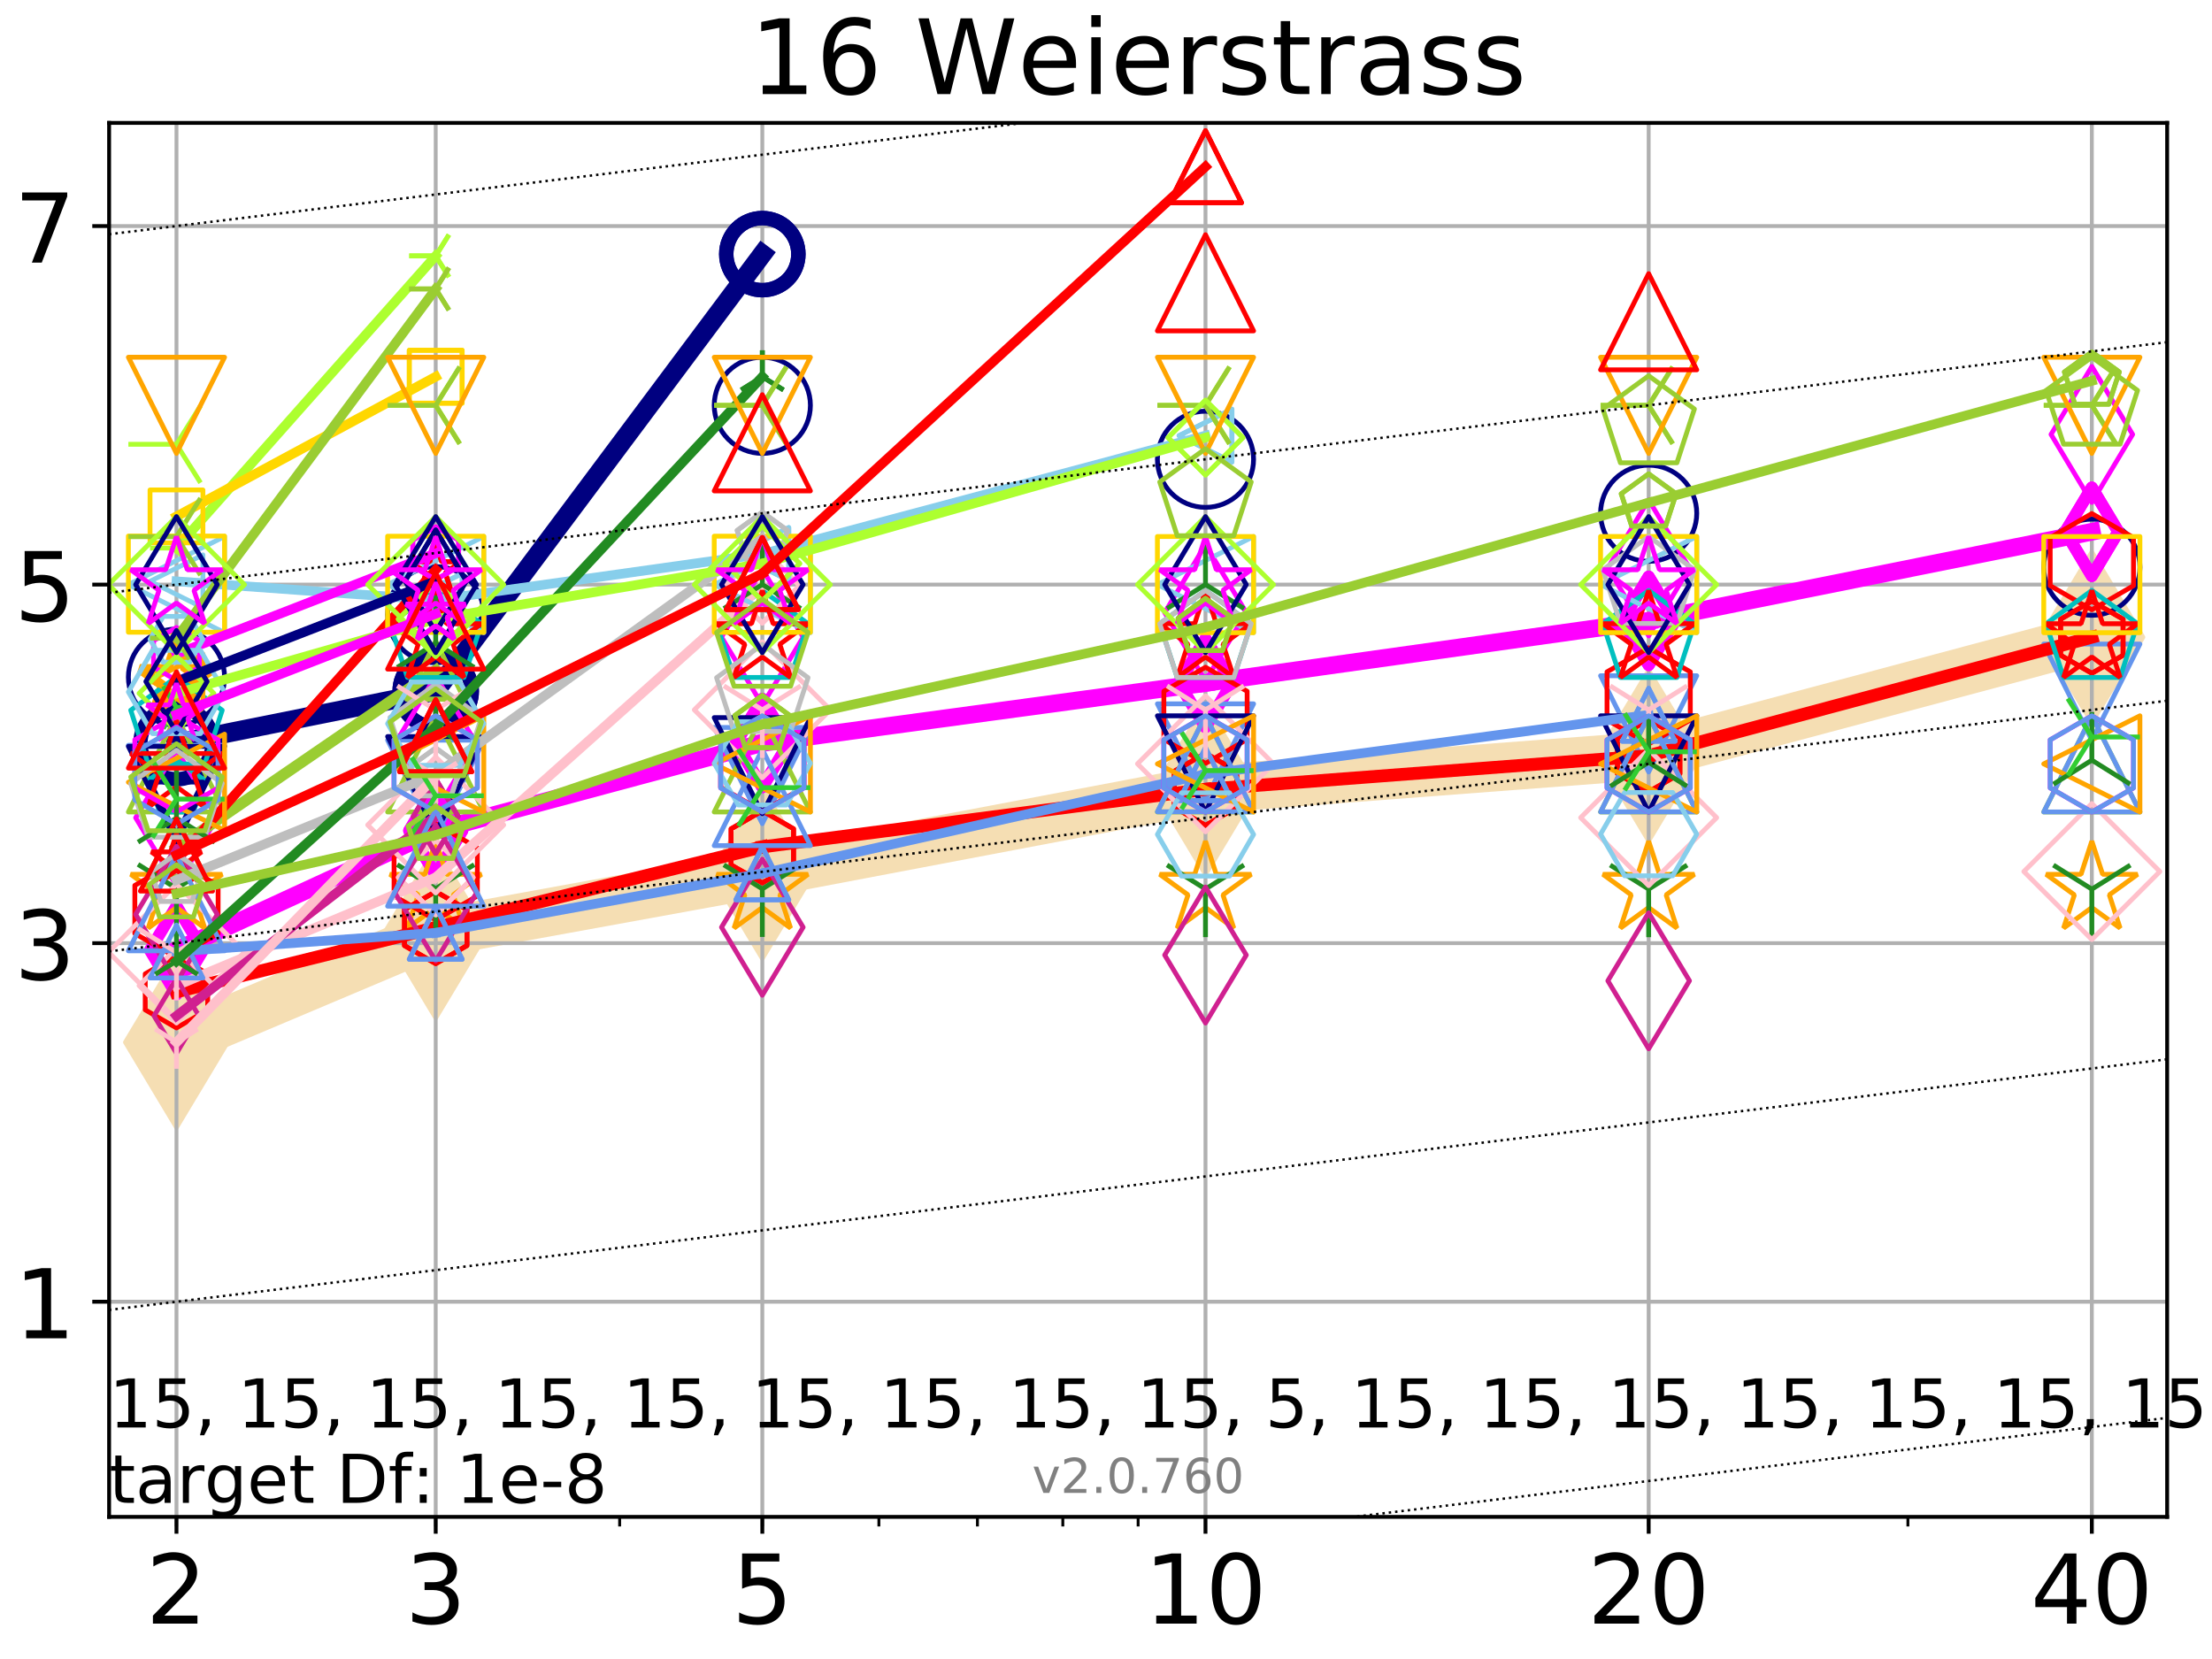 <?xml version="1.0" encoding="utf-8" standalone="no"?>
<!DOCTYPE svg PUBLIC "-//W3C//DTD SVG 1.1//EN"
  "http://www.w3.org/Graphics/SVG/1.1/DTD/svg11.dtd">
<!-- Created with matplotlib (http://matplotlib.org/) -->
<svg height="345pt" version="1.1" viewBox="0 0 460 345" width="460pt" xmlns="http://www.w3.org/2000/svg" xmlns:xlink="http://www.w3.org/1999/xlink">
 <defs>
  <style type="text/css">
*{stroke-linecap:butt;stroke-linejoin:round;}
  </style>
 </defs>
 <g id="figure_1">
  <g id="patch_1">
   <path d="M 0 345.6 
L 460.8 345.6 
L 460.8 0 
L 0 0 
z
" style="fill:#ffffff;"/>
  </g>
  <g id="axes_1">
   <g id="patch_2">
    <path d="M 22.69 315.44 
L 450.672 315.44 
L 450.672 25.56 
L 22.69 25.56 
z
" style="fill:#ffffff;"/>
   </g>
   <g id="line2d_1">
    <path clip-path="url(#p663b632263)" d="M 36.699 216.748 
L 90.609 193.982 
L 158.529 181.621 
L 250.69 164.139 
L 342.851 157.151 
L 435.012 132.513 
" style="fill:none;stroke:#f5deb3;stroke-linecap:square;stroke-width:10;"/>
    <defs>
     <path d="M -0 17.678 
L 10.607 0 
L 0 -17.678 
L -10.607 -0 
z
" id="m35e1c59cb1" style="stroke:#f5deb3;stroke-linejoin:miter;"/>
    </defs>
    <g clip-path="url(#p663b632263)">
     <use style="fill:#f5deb3;stroke:#f5deb3;stroke-linejoin:miter;" x="36.699" xlink:href="#m35e1c59cb1" y="216.748"/>
     <use style="fill:#f5deb3;stroke:#f5deb3;stroke-linejoin:miter;" x="90.609" xlink:href="#m35e1c59cb1" y="193.982"/>
     <use style="fill:#f5deb3;stroke:#f5deb3;stroke-linejoin:miter;" x="158.529" xlink:href="#m35e1c59cb1" y="181.621"/>
     <use style="fill:#f5deb3;stroke:#f5deb3;stroke-linejoin:miter;" x="250.69" xlink:href="#m35e1c59cb1" y="164.139"/>
     <use style="fill:#f5deb3;stroke:#f5deb3;stroke-linejoin:miter;" x="342.851" xlink:href="#m35e1c59cb1" y="157.151"/>
     <use style="fill:#f5deb3;stroke:#f5deb3;stroke-linejoin:miter;" x="435.012" xlink:href="#m35e1c59cb1" y="132.513"/>
    </g>
   </g>
   <g id="matplotlib.axis_1">
    <g id="xtick_1">
     <g id="line2d_2">
      <path clip-path="url(#p663b632263)" d="M 36.699 315.44 
L 36.699 25.56 
" style="fill:none;stroke:#b0b0b0;stroke-linecap:square;stroke-width:0.8;"/>
     </g>
     <g id="line2d_3">
      <defs>
       <path d="M 0 0 
L 0 3.5 
" id="m7fb2afa377" style="stroke:#000000;stroke-width:0.8;"/>
      </defs>
      <g>
       <use style="stroke:#000000;stroke-width:0.8;" x="36.699" xlink:href="#m7fb2afa377" y="315.44"/>
      </g>
     </g>
     <g id="text_1">
      <!-- 2 -->
      <defs>
       <path d="M 19.188 8.297 
L 53.609 8.297 
L 53.609 0 
L 7.328 0 
L 7.328 8.297 
Q 12.938 14.109 22.625 23.891 
Q 32.328 33.688 34.812 36.531 
Q 39.547 41.844 41.422 45.531 
Q 43.312 49.219 43.312 52.781 
Q 43.312 58.594 39.234 62.25 
Q 35.156 65.922 28.609 65.922 
Q 23.969 65.922 18.812 64.312 
Q 13.672 62.703 7.812 59.422 
L 7.812 69.391 
Q 13.766 71.781 18.938 73 
Q 24.125 74.219 28.422 74.219 
Q 39.75 74.219 46.484 68.547 
Q 53.219 62.891 53.219 53.422 
Q 53.219 48.922 51.531 44.891 
Q 49.859 40.875 45.406 35.406 
Q 44.188 33.984 37.641 27.219 
Q 31.109 20.453 19.188 8.297 
z
" id="DejaVuSans-32"/>
      </defs>
      <g transform="translate(30.336 337.637)scale(0.2 -0.2)">
       <use xlink:href="#DejaVuSans-32"/>
      </g>
     </g>
    </g>
    <g id="xtick_2">
     <g id="line2d_4">
      <path clip-path="url(#p663b632263)" d="M 90.609 315.44 
L 90.609 25.56 
" style="fill:none;stroke:#b0b0b0;stroke-linecap:square;stroke-width:0.8;"/>
     </g>
     <g id="line2d_5">
      <g>
       <use style="stroke:#000000;stroke-width:0.8;" x="90.609" xlink:href="#m7fb2afa377" y="315.44"/>
      </g>
     </g>
     <g id="text_2">
      <!-- 3 -->
      <defs>
       <path d="M 40.578 39.312 
Q 47.656 37.797 51.625 33 
Q 55.609 28.219 55.609 21.188 
Q 55.609 10.406 48.188 4.484 
Q 40.766 -1.422 27.094 -1.422 
Q 22.516 -1.422 17.656 -0.516 
Q 12.797 0.391 7.625 2.203 
L 7.625 11.719 
Q 11.719 9.328 16.594 8.109 
Q 21.484 6.891 26.812 6.891 
Q 36.078 6.891 40.938 10.547 
Q 45.797 14.203 45.797 21.188 
Q 45.797 27.641 41.281 31.266 
Q 36.766 34.906 28.719 34.906 
L 20.219 34.906 
L 20.219 43.016 
L 29.109 43.016 
Q 36.375 43.016 40.234 45.922 
Q 44.094 48.828 44.094 54.297 
Q 44.094 59.906 40.109 62.906 
Q 36.141 65.922 28.719 65.922 
Q 24.656 65.922 20.016 65.031 
Q 15.375 64.156 9.812 62.312 
L 9.812 71.094 
Q 15.438 72.656 20.344 73.438 
Q 25.25 74.219 29.594 74.219 
Q 40.828 74.219 47.359 69.109 
Q 53.906 64.016 53.906 55.328 
Q 53.906 49.266 50.438 45.094 
Q 46.969 40.922 40.578 39.312 
z
" id="DejaVuSans-33"/>
      </defs>
      <g transform="translate(84.247 337.637)scale(0.2 -0.2)">
       <use xlink:href="#DejaVuSans-33"/>
      </g>
     </g>
    </g>
    <g id="xtick_3">
     <g id="line2d_6">
      <path clip-path="url(#p663b632263)" d="M 158.529 315.44 
L 158.529 25.56 
" style="fill:none;stroke:#b0b0b0;stroke-linecap:square;stroke-width:0.8;"/>
     </g>
     <g id="line2d_7">
      <g>
       <use style="stroke:#000000;stroke-width:0.8;" x="158.529" xlink:href="#m7fb2afa377" y="315.44"/>
      </g>
     </g>
     <g id="text_3">
      <!-- 5 -->
      <defs>
       <path d="M 10.797 72.906 
L 49.516 72.906 
L 49.516 64.594 
L 19.828 64.594 
L 19.828 46.734 
Q 21.969 47.469 24.109 47.828 
Q 26.266 48.188 28.422 48.188 
Q 40.625 48.188 47.75 41.5 
Q 54.891 34.812 54.891 23.391 
Q 54.891 11.625 47.562 5.094 
Q 40.234 -1.422 26.906 -1.422 
Q 22.312 -1.422 17.547 -0.641 
Q 12.797 0.141 7.719 1.703 
L 7.719 11.625 
Q 12.109 9.234 16.797 8.062 
Q 21.484 6.891 26.703 6.891 
Q 35.156 6.891 40.078 11.328 
Q 45.016 15.766 45.016 23.391 
Q 45.016 31 40.078 35.438 
Q 35.156 39.891 26.703 39.891 
Q 22.75 39.891 18.812 39.016 
Q 14.891 38.141 10.797 36.281 
z
" id="DejaVuSans-35"/>
      </defs>
      <g transform="translate(152.166 337.637)scale(0.2 -0.2)">
       <use xlink:href="#DejaVuSans-35"/>
      </g>
     </g>
    </g>
    <g id="xtick_4">
     <g id="line2d_8">
      <path clip-path="url(#p663b632263)" d="M 250.69 315.44 
L 250.69 25.56 
" style="fill:none;stroke:#b0b0b0;stroke-linecap:square;stroke-width:0.8;"/>
     </g>
     <g id="line2d_9">
      <g>
       <use style="stroke:#000000;stroke-width:0.8;" x="250.69" xlink:href="#m7fb2afa377" y="315.44"/>
      </g>
     </g>
     <g id="text_4">
      <!-- 10 -->
      <defs>
       <path d="M 12.406 8.297 
L 28.516 8.297 
L 28.516 63.922 
L 10.984 60.406 
L 10.984 69.391 
L 28.422 72.906 
L 38.281 72.906 
L 38.281 8.297 
L 54.391 8.297 
L 54.391 0 
L 12.406 0 
z
" id="DejaVuSans-31"/>
       <path d="M 31.781 66.406 
Q 24.172 66.406 20.328 58.906 
Q 16.5 51.422 16.5 36.375 
Q 16.5 21.391 20.328 13.891 
Q 24.172 6.391 31.781 6.391 
Q 39.453 6.391 43.281 13.891 
Q 47.125 21.391 47.125 36.375 
Q 47.125 51.422 43.281 58.906 
Q 39.453 66.406 31.781 66.406 
z
M 31.781 74.219 
Q 44.047 74.219 50.516 64.516 
Q 56.984 54.828 56.984 36.375 
Q 56.984 17.969 50.516 8.266 
Q 44.047 -1.422 31.781 -1.422 
Q 19.531 -1.422 13.062 8.266 
Q 6.594 17.969 6.594 36.375 
Q 6.594 54.828 13.062 64.516 
Q 19.531 74.219 31.781 74.219 
z
" id="DejaVuSans-30"/>
      </defs>
      <g transform="translate(237.965 337.637)scale(0.2 -0.2)">
       <use xlink:href="#DejaVuSans-31"/>
       <use x="63.623" xlink:href="#DejaVuSans-30"/>
      </g>
     </g>
    </g>
    <g id="xtick_5">
     <g id="line2d_10">
      <path clip-path="url(#p663b632263)" d="M 342.851 315.44 
L 342.851 25.56 
" style="fill:none;stroke:#b0b0b0;stroke-linecap:square;stroke-width:0.8;"/>
     </g>
     <g id="line2d_11">
      <g>
       <use style="stroke:#000000;stroke-width:0.8;" x="342.851" xlink:href="#m7fb2afa377" y="315.44"/>
      </g>
     </g>
     <g id="text_5">
      <!-- 20 -->
      <g transform="translate(330.126 337.637)scale(0.2 -0.2)">
       <use xlink:href="#DejaVuSans-32"/>
       <use x="63.623" xlink:href="#DejaVuSans-30"/>
      </g>
     </g>
    </g>
    <g id="xtick_6">
     <g id="line2d_12">
      <path clip-path="url(#p663b632263)" d="M 435.012 315.44 
L 435.012 25.56 
" style="fill:none;stroke:#b0b0b0;stroke-linecap:square;stroke-width:0.8;"/>
     </g>
     <g id="line2d_13">
      <g>
       <use style="stroke:#000000;stroke-width:0.8;" x="435.012" xlink:href="#m7fb2afa377" y="315.44"/>
      </g>
     </g>
     <g id="text_6">
      <!-- 40 -->
      <defs>
       <path d="M 37.797 64.312 
L 12.891 25.391 
L 37.797 25.391 
z
M 35.203 72.906 
L 47.609 72.906 
L 47.609 25.391 
L 58.016 25.391 
L 58.016 17.188 
L 47.609 17.188 
L 47.609 0 
L 37.797 0 
L 37.797 17.188 
L 4.891 17.188 
L 4.891 26.703 
z
" id="DejaVuSans-34"/>
      </defs>
      <g transform="translate(422.287 337.637)scale(0.2 -0.2)">
       <use xlink:href="#DejaVuSans-34"/>
       <use x="63.623" xlink:href="#DejaVuSans-30"/>
      </g>
     </g>
    </g>
    <g id="xtick_7">
     <g id="line2d_14">
      <defs>
       <path d="M 0 0 
L 0 2 
" id="m36e7670b98" style="stroke:#000000;stroke-width:0.6;"/>
      </defs>
      <g>
       <use style="stroke:#000000;stroke-width:0.6;" x="36.699" xlink:href="#m36e7670b98" y="315.44"/>
      </g>
     </g>
    </g>
    <g id="xtick_8">
     <g id="line2d_15">
      <g>
       <use style="stroke:#000000;stroke-width:0.6;" x="90.609" xlink:href="#m36e7670b98" y="315.44"/>
      </g>
     </g>
    </g>
    <g id="xtick_9">
     <g id="line2d_16">
      <g>
       <use style="stroke:#000000;stroke-width:0.6;" x="128.86" xlink:href="#m36e7670b98" y="315.44"/>
      </g>
     </g>
    </g>
    <g id="xtick_10">
     <g id="line2d_17">
      <g>
       <use style="stroke:#000000;stroke-width:0.6;" x="158.529" xlink:href="#m36e7670b98" y="315.44"/>
      </g>
     </g>
    </g>
    <g id="xtick_11">
     <g id="line2d_18">
      <g>
       <use style="stroke:#000000;stroke-width:0.6;" x="182.77" xlink:href="#m36e7670b98" y="315.44"/>
      </g>
     </g>
    </g>
    <g id="xtick_12">
     <g id="line2d_19">
      <g>
       <use style="stroke:#000000;stroke-width:0.6;" x="203.266" xlink:href="#m36e7670b98" y="315.44"/>
      </g>
     </g>
    </g>
    <g id="xtick_13">
     <g id="line2d_20">
      <g>
       <use style="stroke:#000000;stroke-width:0.6;" x="221.021" xlink:href="#m36e7670b98" y="315.44"/>
      </g>
     </g>
    </g>
    <g id="xtick_14">
     <g id="line2d_21">
      <g>
       <use style="stroke:#000000;stroke-width:0.6;" x="236.681" xlink:href="#m36e7670b98" y="315.44"/>
      </g>
     </g>
    </g>
    <g id="xtick_15">
     <g id="line2d_22">
      <g>
       <use style="stroke:#000000;stroke-width:0.6;" x="342.851" xlink:href="#m36e7670b98" y="315.44"/>
      </g>
     </g>
    </g>
    <g id="xtick_16">
     <g id="line2d_23">
      <g>
       <use style="stroke:#000000;stroke-width:0.6;" x="396.761" xlink:href="#m36e7670b98" y="315.44"/>
      </g>
     </g>
    </g>
    <g id="xtick_17">
     <g id="line2d_24">
      <g>
       <use style="stroke:#000000;stroke-width:0.6;" x="435.012" xlink:href="#m36e7670b98" y="315.44"/>
      </g>
     </g>
    </g>
   </g>
   <g id="matplotlib.axis_2">
    <g id="ytick_1">
     <g id="line2d_25">
      <path clip-path="url(#p663b632263)" d="M 22.69 270.701 
L 450.672 270.701 
" style="fill:none;stroke:#b0b0b0;stroke-linecap:square;stroke-width:0.8;"/>
     </g>
     <g id="line2d_26">
      <defs>
       <path d="M 0 0 
L -3.5 0 
" id="m83ed8947b8" style="stroke:#000000;stroke-width:0.8;"/>
      </defs>
      <g>
       <use style="stroke:#000000;stroke-width:0.8;" x="22.69" xlink:href="#m83ed8947b8" y="270.701"/>
      </g>
     </g>
     <g id="text_7">
      <!-- 1 -->
      <g transform="translate(2.965 278.3)scale(0.2 -0.2)">
       <use xlink:href="#DejaVuSans-31"/>
      </g>
     </g>
    </g>
    <g id="ytick_2">
     <g id="line2d_27">
      <path clip-path="url(#p663b632263)" d="M 22.69 196.137 
L 450.672 196.137 
" style="fill:none;stroke:#b0b0b0;stroke-linecap:square;stroke-width:0.8;"/>
     </g>
     <g id="line2d_28">
      <g>
       <use style="stroke:#000000;stroke-width:0.8;" x="22.69" xlink:href="#m83ed8947b8" y="196.137"/>
      </g>
     </g>
     <g id="text_8">
      <!-- 3 -->
      <g transform="translate(2.965 203.735)scale(0.2 -0.2)">
       <use xlink:href="#DejaVuSans-33"/>
      </g>
     </g>
    </g>
    <g id="ytick_3">
     <g id="line2d_29">
      <path clip-path="url(#p663b632263)" d="M 22.69 121.572 
L 450.672 121.572 
" style="fill:none;stroke:#b0b0b0;stroke-linecap:square;stroke-width:0.8;"/>
     </g>
     <g id="line2d_30">
      <g>
       <use style="stroke:#000000;stroke-width:0.8;" x="22.69" xlink:href="#m83ed8947b8" y="121.572"/>
      </g>
     </g>
     <g id="text_9">
      <!-- 5 -->
      <g transform="translate(2.965 129.171)scale(0.2 -0.2)">
       <use xlink:href="#DejaVuSans-35"/>
      </g>
     </g>
    </g>
    <g id="ytick_4">
     <g id="line2d_31">
      <path clip-path="url(#p663b632263)" d="M 22.69 47.008 
L 450.672 47.008 
" style="fill:none;stroke:#b0b0b0;stroke-linecap:square;stroke-width:0.8;"/>
     </g>
     <g id="line2d_32">
      <g>
       <use style="stroke:#000000;stroke-width:0.8;" x="22.69" xlink:href="#m83ed8947b8" y="47.008"/>
      </g>
     </g>
     <g id="text_10">
      <!-- 7 -->
      <defs>
       <path d="M 8.203 72.906 
L 55.078 72.906 
L 55.078 68.703 
L 28.609 0 
L 18.312 0 
L 43.219 64.594 
L 8.203 64.594 
z
" id="DejaVuSans-37"/>
      </defs>
      <g transform="translate(2.965 54.606)scale(0.2 -0.2)">
       <use xlink:href="#DejaVuSans-37"/>
      </g>
     </g>
    </g>
   </g>
   <g id="line2d_33">
    <path clip-path="url(#p663b632263)" d="M 36.699 154.555 
L 90.609 143.731 
" style="fill:none;stroke:#000080;stroke-linecap:square;stroke-width:4;"/>
    <defs>
     <path d="M 0 7.5 
C 1.989 7.5 3.897 6.71 5.303 5.303 
C 6.71 3.897 7.5 1.989 7.5 0 
C 7.5 -1.989 6.71 -3.897 5.303 -5.303 
C 3.897 -6.71 1.989 -7.5 0 -7.5 
C -1.989 -7.5 -3.897 -6.71 -5.303 -5.303 
C -6.71 -3.897 -7.5 -1.989 -7.5 0 
C -7.5 1.989 -6.71 3.897 -5.303 5.303 
C -3.897 6.71 -1.989 7.5 0 7.5 
z
" id="m406704aa00" style="stroke:#000080;stroke-width:3;"/>
    </defs>
    <g clip-path="url(#p663b632263)">
     <use style="fill:none;stroke:#000080;stroke-width:3;" x="36.699" xlink:href="#m406704aa00" y="154.555"/>
     <use style="fill:none;stroke:#000080;stroke-width:3;" x="90.609" xlink:href="#m406704aa00" y="143.731"/>
    </g>
   </g>
   <g id="line2d_34">
    <path clip-path="url(#p663b632263)" d="M 90.609 143.731 
L 158.529 52.848 
" style="fill:none;stroke:#000080;stroke-linecap:square;stroke-width:4;"/>
    <g clip-path="url(#p663b632263)">
     <use style="fill:none;stroke:#000080;stroke-width:3;" x="90.609" xlink:href="#m406704aa00" y="143.731"/>
     <use style="fill:none;stroke:#000080;stroke-width:3;" x="158.529" xlink:href="#m406704aa00" y="52.848"/>
    </g>
   </g>
   <g id="line2d_35">
    <path clip-path="url(#p663b632263)" d="M 158.529 52.848 
" style="fill:none;stroke:#000080;stroke-linecap:square;stroke-width:4;"/>
    <g clip-path="url(#p663b632263)">
     <use style="fill:none;stroke:#000080;stroke-width:3;" x="158.529" xlink:href="#m406704aa00" y="52.848"/>
    </g>
   </g>
   <g id="line2d_36"/>
   <g id="line2d_37">
    <defs>
     <path d="M 0 10 
C 2.652 10 5.196 8.946 7.071 7.071 
C 8.946 5.196 10 2.652 10 0 
C 10 -2.652 8.946 -5.196 7.071 -7.071 
C 5.196 -8.946 2.652 -10 0 -10 
C -2.652 -10 -5.196 -8.946 -7.071 -7.071 
C -8.946 -5.196 -10 -2.652 -10 0 
C -10 2.652 -8.946 5.196 -7.071 7.071 
C -5.196 8.946 -2.652 10 0 10 
z
" id="m0b81795fc2" style="stroke:#000080;"/>
    </defs>
    <g clip-path="url(#p663b632263)">
     <use style="fill:none;stroke:#000080;" x="36.699" xlink:href="#m0b81795fc2" y="140.812"/>
     <use style="fill:none;stroke:#000080;" x="90.609" xlink:href="#m0b81795fc2" y="127.825"/>
     <use style="fill:none;stroke:#000080;" x="158.529" xlink:href="#m0b81795fc2" y="84.29"/>
     <use style="fill:none;stroke:#000080;" x="250.69" xlink:href="#m0b81795fc2" y="95.513"/>
     <use style="fill:none;stroke:#000080;" x="342.851" xlink:href="#m0b81795fc2" y="106.736"/>
     <use style="fill:none;stroke:#000080;" x="435.012" xlink:href="#m0b81795fc2" y="117.959"/>
    </g>
   </g>
   <g id="line2d_38">
    <path clip-path="url(#p663b632263)" d="M 36.699 197.61 
L 90.609 172.746 
" style="fill:none;stroke:#ff00ff;stroke-linecap:square;stroke-width:3.667;"/>
    <defs>
     <path d="M -0 9.192 
L 5.515 0 
L 0 -9.192 
L -5.515 -0 
z
" id="me380cff9d1" style="stroke:#ff00ff;stroke-linejoin:miter;stroke-width:2.5;"/>
    </defs>
    <g clip-path="url(#p663b632263)">
     <use style="fill:none;stroke:#ff00ff;stroke-linejoin:miter;stroke-width:2.5;" x="36.699" xlink:href="#me380cff9d1" y="197.61"/>
     <use style="fill:none;stroke:#ff00ff;stroke-linejoin:miter;stroke-width:2.5;" x="90.609" xlink:href="#me380cff9d1" y="172.746"/>
    </g>
   </g>
   <g id="line2d_39">
    <path clip-path="url(#p663b632263)" d="M 90.609 172.746 
L 158.529 154.513 
" style="fill:none;stroke:#ff00ff;stroke-linecap:square;stroke-width:3.667;"/>
    <g clip-path="url(#p663b632263)">
     <use style="fill:none;stroke:#ff00ff;stroke-linejoin:miter;stroke-width:2.5;" x="90.609" xlink:href="#me380cff9d1" y="172.746"/>
     <use style="fill:none;stroke:#ff00ff;stroke-linejoin:miter;stroke-width:2.5;" x="158.529" xlink:href="#me380cff9d1" y="154.513"/>
    </g>
   </g>
   <g id="line2d_40">
    <path clip-path="url(#p663b632263)" d="M 158.529 154.513 
L 250.69 142.027 
" style="fill:none;stroke:#ff00ff;stroke-linecap:square;stroke-width:3.667;"/>
    <g clip-path="url(#p663b632263)">
     <use style="fill:none;stroke:#ff00ff;stroke-linejoin:miter;stroke-width:2.5;" x="158.529" xlink:href="#me380cff9d1" y="154.513"/>
     <use style="fill:none;stroke:#ff00ff;stroke-linejoin:miter;stroke-width:2.5;" x="250.69" xlink:href="#me380cff9d1" y="142.027"/>
    </g>
   </g>
   <g id="line2d_41">
    <path clip-path="url(#p663b632263)" d="M 250.69 142.027 
L 342.851 129.108 
" style="fill:none;stroke:#ff00ff;stroke-linecap:square;stroke-width:3.667;"/>
    <g clip-path="url(#p663b632263)">
     <use style="fill:none;stroke:#ff00ff;stroke-linejoin:miter;stroke-width:2.5;" x="250.69" xlink:href="#me380cff9d1" y="142.027"/>
     <use style="fill:none;stroke:#ff00ff;stroke-linejoin:miter;stroke-width:2.5;" x="342.851" xlink:href="#me380cff9d1" y="129.108"/>
    </g>
   </g>
   <g id="line2d_42">
    <path clip-path="url(#p663b632263)" d="M 342.851 129.108 
L 435.012 110.582 
" style="fill:none;stroke:#ff00ff;stroke-linecap:square;stroke-width:3.667;"/>
    <g clip-path="url(#p663b632263)">
     <use style="fill:none;stroke:#ff00ff;stroke-linejoin:miter;stroke-width:2.5;" x="342.851" xlink:href="#me380cff9d1" y="129.108"/>
     <use style="fill:none;stroke:#ff00ff;stroke-linejoin:miter;stroke-width:2.5;" x="435.012" xlink:href="#me380cff9d1" y="110.582"/>
    </g>
   </g>
   <g id="line2d_43">
    <path clip-path="url(#p663b632263)" d="M 435.012 110.582 
" style="fill:none;stroke:#ff00ff;stroke-linecap:square;stroke-width:3.667;"/>
    <g clip-path="url(#p663b632263)">
     <use style="fill:none;stroke:#ff00ff;stroke-linejoin:miter;stroke-width:2.5;" x="435.012" xlink:href="#me380cff9d1" y="110.582"/>
    </g>
   </g>
   <g id="line2d_44"/>
   <g id="line2d_45">
    <defs>
     <path d="M -0 14.142 
L 8.485 0 
L -0 -14.142 
L -8.485 -0 
z
" id="m2e791c0591" style="stroke:#ff00ff;stroke-linejoin:miter;"/>
    </defs>
    <g clip-path="url(#p663b632263)">
     <use style="fill:none;stroke:#ff00ff;stroke-linejoin:miter;" x="36.699" xlink:href="#m2e791c0591" y="170.055"/>
     <use style="fill:none;stroke:#ff00ff;stroke-linejoin:miter;" x="90.609" xlink:href="#m2e791c0591" y="154.708"/>
     <use style="fill:none;stroke:#ff00ff;stroke-linejoin:miter;" x="158.529" xlink:href="#m2e791c0591" y="132.492"/>
     <use style="fill:none;stroke:#ff00ff;stroke-linejoin:miter;" x="250.69" xlink:href="#m2e791c0591" y="127.412"/>
     <use style="fill:none;stroke:#ff00ff;stroke-linejoin:miter;" x="342.851" xlink:href="#m2e791c0591" y="118.102"/>
     <use style="fill:none;stroke:#ff00ff;stroke-linejoin:miter;" x="435.012" xlink:href="#m2e791c0591" y="90.34"/>
    </g>
   </g>
   <g id="line2d_46">
    <path clip-path="url(#p663b632263)" d="M 36.699 141.571 
" style="fill:none;stroke:#ffa500;stroke-linecap:square;stroke-width:3.333;"/>
    <defs>
     <path d="M 0 -8 
L -1.796 -2.472 
L -7.608 -2.472 
L -2.906 0.944 
L -4.702 6.472 
L -0 3.056 
L 4.702 6.472 
L 2.906 0.944 
L 7.608 -2.472 
L 1.796 -2.472 
z
" id="mc528f877ef" style="stroke:#ffa500;stroke-linejoin:bevel;stroke-width:2;"/>
    </defs>
    <g clip-path="url(#p663b632263)">
     <use style="fill:none;stroke:#ffa500;stroke-linejoin:bevel;stroke-width:2;" x="36.699" xlink:href="#mc528f877ef" y="141.571"/>
    </g>
   </g>
   <g id="line2d_47"/>
   <g id="line2d_48">
    <defs>
     <path d="M 0 -10 
L -2.245 -3.09 
L -9.511 -3.09 
L -3.633 1.18 
L -5.878 8.09 
L -0 3.82 
L 5.878 8.09 
L 3.633 1.18 
L 9.511 -3.09 
L 2.245 -3.09 
z
" id="mbe49c0160f" style="stroke:#ffa500;stroke-linejoin:bevel;"/>
    </defs>
    <g clip-path="url(#p663b632263)">
     <use style="fill:none;stroke:#ffa500;stroke-linejoin:bevel;" x="36.699" xlink:href="#mbe49c0160f" y="184.914"/>
     <use style="fill:none;stroke:#ffa500;stroke-linejoin:bevel;" x="90.609" xlink:href="#mbe49c0160f" y="184.914"/>
     <use style="fill:none;stroke:#ffa500;stroke-linejoin:bevel;" x="158.529" xlink:href="#mbe49c0160f" y="184.914"/>
     <use style="fill:none;stroke:#ffa500;stroke-linejoin:bevel;" x="250.69" xlink:href="#mbe49c0160f" y="184.914"/>
     <use style="fill:none;stroke:#ffa500;stroke-linejoin:bevel;" x="342.851" xlink:href="#mbe49c0160f" y="184.914"/>
     <use style="fill:none;stroke:#ffa500;stroke-linejoin:bevel;" x="435.012" xlink:href="#mbe49c0160f" y="184.914"/>
    </g>
   </g>
   <g id="line2d_49"/>
   <g id="line2d_50">
    <defs>
     <path d="M -0 10 
L 10 -10 
L -10 -10 
z
" id="mda681029b7" style="stroke:#6495ed;stroke-linejoin:miter;"/>
    </defs>
    <g clip-path="url(#p663b632263)">
     <use style="fill:none;stroke:#6495ed;stroke-linejoin:miter;" x="36.699" xlink:href="#mda681029b7" y="164.99"/>
     <use style="fill:none;stroke:#6495ed;stroke-linejoin:miter;" x="90.609" xlink:href="#mda681029b7" y="163.927"/>
     <use style="fill:none;stroke:#6495ed;stroke-linejoin:miter;" x="158.529" xlink:href="#mda681029b7" y="161.276"/>
     <use style="fill:none;stroke:#6495ed;stroke-linejoin:miter;" x="250.69" xlink:href="#mda681029b7" y="156.365"/>
     <use style="fill:none;stroke:#6495ed;stroke-linejoin:miter;" x="342.851" xlink:href="#mda681029b7" y="150.527"/>
     <use style="fill:none;stroke:#6495ed;stroke-linejoin:miter;" x="435.012" xlink:href="#mda681029b7" y="143.931"/>
    </g>
   </g>
   <g id="line2d_51">
    <path clip-path="url(#p663b632263)" d="M 36.699 206.261 
L 90.609 192.896 
" style="fill:none;stroke:#ff0000;stroke-linecap:square;stroke-width:2.667;"/>
    <defs>
     <path d="M 0 -7.5 
L -6.495 -3.75 
L -6.495 3.75 
L -0 7.5 
L 6.495 3.75 
L 6.495 -3.75 
z
" id="m5911d40f5d" style="stroke:#ff0000;stroke-linejoin:miter;"/>
    </defs>
    <g clip-path="url(#p663b632263)">
     <use style="fill:none;stroke:#ff0000;stroke-linejoin:miter;" x="36.699" xlink:href="#m5911d40f5d" y="206.261"/>
     <use style="fill:none;stroke:#ff0000;stroke-linejoin:miter;" x="90.609" xlink:href="#m5911d40f5d" y="192.896"/>
    </g>
   </g>
   <g id="line2d_52">
    <path clip-path="url(#p663b632263)" d="M 90.609 192.896 
L 158.529 176.113 
" style="fill:none;stroke:#ff0000;stroke-linecap:square;stroke-width:2.667;"/>
    <g clip-path="url(#p663b632263)">
     <use style="fill:none;stroke:#ff0000;stroke-linejoin:miter;" x="90.609" xlink:href="#m5911d40f5d" y="192.896"/>
     <use style="fill:none;stroke:#ff0000;stroke-linejoin:miter;" x="158.529" xlink:href="#m5911d40f5d" y="176.113"/>
    </g>
   </g>
   <g id="line2d_53">
    <path clip-path="url(#p663b632263)" d="M 158.529 176.113 
L 250.69 164.138 
" style="fill:none;stroke:#ff0000;stroke-linecap:square;stroke-width:2.667;"/>
    <g clip-path="url(#p663b632263)">
     <use style="fill:none;stroke:#ff0000;stroke-linejoin:miter;" x="158.529" xlink:href="#m5911d40f5d" y="176.113"/>
     <use style="fill:none;stroke:#ff0000;stroke-linejoin:miter;" x="250.69" xlink:href="#m5911d40f5d" y="164.138"/>
    </g>
   </g>
   <g id="line2d_54">
    <path clip-path="url(#p663b632263)" d="M 250.69 164.138 
L 342.851 157.151 
" style="fill:none;stroke:#ff0000;stroke-linecap:square;stroke-width:2.667;"/>
    <g clip-path="url(#p663b632263)">
     <use style="fill:none;stroke:#ff0000;stroke-linejoin:miter;" x="250.69" xlink:href="#m5911d40f5d" y="164.138"/>
     <use style="fill:none;stroke:#ff0000;stroke-linejoin:miter;" x="342.851" xlink:href="#m5911d40f5d" y="157.151"/>
    </g>
   </g>
   <g id="line2d_55">
    <path clip-path="url(#p663b632263)" d="M 342.851 157.151 
L 435.012 132.513 
" style="fill:none;stroke:#ff0000;stroke-linecap:square;stroke-width:2.667;"/>
    <g clip-path="url(#p663b632263)">
     <use style="fill:none;stroke:#ff0000;stroke-linejoin:miter;" x="342.851" xlink:href="#m5911d40f5d" y="157.151"/>
     <use style="fill:none;stroke:#ff0000;stroke-linejoin:miter;" x="435.012" xlink:href="#m5911d40f5d" y="132.513"/>
    </g>
   </g>
   <g id="line2d_56">
    <path clip-path="url(#p663b632263)" d="M 435.012 132.513 
" style="fill:none;stroke:#ff0000;stroke-linecap:square;stroke-width:2.667;"/>
    <g clip-path="url(#p663b632263)">
     <use style="fill:none;stroke:#ff0000;stroke-linejoin:miter;" x="435.012" xlink:href="#m5911d40f5d" y="132.513"/>
    </g>
   </g>
   <g id="line2d_57"/>
   <g id="line2d_58">
    <defs>
     <path d="M 0 -10 
L -8.66 -5 
L -8.66 5 
L -0 10 
L 8.66 5 
L 8.66 -5 
z
" id="m88c8b1cddc" style="stroke:#ff0000;stroke-linejoin:miter;"/>
    </defs>
    <g clip-path="url(#p663b632263)">
     <use style="fill:none;stroke:#ff0000;stroke-linejoin:miter;" x="36.699" xlink:href="#m88c8b1cddc" y="189.13"/>
     <use style="fill:none;stroke:#ff0000;stroke-linejoin:miter;" x="90.609" xlink:href="#m88c8b1cddc" y="181.314"/>
     <use style="fill:none;stroke:#ff0000;stroke-linejoin:miter;" x="158.529" xlink:href="#m88c8b1cddc" y="158.722"/>
     <use style="fill:none;stroke:#ff0000;stroke-linejoin:miter;" x="250.69" xlink:href="#m88c8b1cddc" y="148.755"/>
     <use style="fill:none;stroke:#ff0000;stroke-linejoin:miter;" x="342.851" xlink:href="#m88c8b1cddc" y="144.717"/>
     <use style="fill:none;stroke:#ff0000;stroke-linejoin:miter;" x="435.012" xlink:href="#m88c8b1cddc" y="116.8"/>
    </g>
   </g>
   <g id="line2d_59">
    <path clip-path="url(#p663b632263)" d="M 36.699 176.341 
L 90.609 139.405 
" style="fill:none;stroke:#9acd32;stroke-linecap:square;stroke-width:2.333;"/>
    <defs>
     <path d="M 0 -6 
L -6 6 
L 6 6 
z
" id="mb5ed98a223" style="stroke:#9acd32;stroke-linejoin:miter;"/>
    </defs>
    <g clip-path="url(#p663b632263)">
     <use style="fill:none;stroke:#9acd32;stroke-linejoin:miter;" x="36.699" xlink:href="#mb5ed98a223" y="176.341"/>
     <use style="fill:none;stroke:#9acd32;stroke-linejoin:miter;" x="90.609" xlink:href="#mb5ed98a223" y="139.405"/>
    </g>
   </g>
   <g id="line2d_60">
    <path clip-path="url(#p663b632263)" d="M 90.609 139.405 
" style="fill:none;stroke:#9acd32;stroke-linecap:square;stroke-width:2.333;"/>
    <g clip-path="url(#p663b632263)">
     <use style="fill:none;stroke:#9acd32;stroke-linejoin:miter;" x="90.609" xlink:href="#mb5ed98a223" y="139.405"/>
    </g>
   </g>
   <g id="line2d_61"/>
   <g id="line2d_62">
    <defs>
     <path d="M 0 -10 
L -10 10 
L 10 10 
z
" id="mece11f735f" style="stroke:#9acd32;stroke-linejoin:miter;"/>
    </defs>
    <g clip-path="url(#p663b632263)">
     <use style="fill:none;stroke:#9acd32;stroke-linejoin:miter;" x="36.699" xlink:href="#mece11f735f" y="158.854"/>
     <use style="fill:none;stroke:#9acd32;stroke-linejoin:miter;" x="90.609" xlink:href="#mece11f735f" y="158.854"/>
     <use style="fill:none;stroke:#9acd32;stroke-linejoin:miter;" x="158.529" xlink:href="#mece11f735f" y="158.854"/>
     <use style="fill:none;stroke:#9acd32;stroke-linejoin:miter;" x="250.69" xlink:href="#mece11f735f" y="158.854"/>
     <use style="fill:none;stroke:#9acd32;stroke-linejoin:miter;" x="342.851" xlink:href="#mece11f735f" y="158.855"/>
     <use style="fill:none;stroke:#9acd32;stroke-linejoin:miter;" x="435.012" xlink:href="#mece11f735f" y="158.855"/>
    </g>
   </g>
   <g id="line2d_63">
    <path clip-path="url(#p663b632263)" d="M 36.699 164.01 
" style="fill:none;stroke:#00bfbf;stroke-linecap:square;stroke-width:2;"/>
    <defs>
     <path d="M 0 -6 
L -5.706 -1.854 
L -3.527 4.854 
L 3.527 4.854 
L 5.706 -1.854 
z
" id="me2926e9e45" style="stroke:#00bfbf;stroke-linejoin:miter;"/>
    </defs>
    <g clip-path="url(#p663b632263)">
     <use style="fill:none;stroke:#00bfbf;stroke-linejoin:miter;" x="36.699" xlink:href="#me2926e9e45" y="164.01"/>
    </g>
   </g>
   <g id="line2d_64"/>
   <g id="line2d_65">
    <defs>
     <path d="M 0 -10 
L -9.511 -3.09 
L -5.878 8.09 
L 5.878 8.09 
L 9.511 -3.09 
z
" id="mc98c57f30d" style="stroke:#00bfbf;stroke-linejoin:miter;"/>
    </defs>
    <g clip-path="url(#p663b632263)">
     <use style="fill:none;stroke:#00bfbf;stroke-linejoin:miter;" x="36.699" xlink:href="#mc98c57f30d" y="150.788"/>
     <use style="fill:none;stroke:#00bfbf;stroke-linejoin:miter;" x="90.609" xlink:href="#mc98c57f30d" y="132.793"/>
     <use style="fill:none;stroke:#00bfbf;stroke-linejoin:miter;" x="158.529" xlink:href="#mc98c57f30d" y="132.795"/>
     <use style="fill:none;stroke:#00bfbf;stroke-linejoin:miter;" x="250.69" xlink:href="#mc98c57f30d" y="132.794"/>
     <use style="fill:none;stroke:#00bfbf;stroke-linejoin:miter;" x="342.851" xlink:href="#mc98c57f30d" y="132.793"/>
     <use style="fill:none;stroke:#00bfbf;stroke-linejoin:miter;" x="435.012" xlink:href="#mc98c57f30d" y="132.791"/>
    </g>
   </g>
   <g id="line2d_66">
    <path clip-path="url(#p663b632263)" d="M 36.699 113.974 
L 90.609 53.214 
" style="fill:none;stroke:#adff2f;stroke-linecap:square;stroke-width:2;"/>
    <defs>
     <path d="M 0 0 
L -5.5 -0 
M 0 0 
L 2.75 4.4 
M 0 0 
L 2.75 -4.4 
" id="m360564a3db" style="stroke:#adff2f;"/>
    </defs>
    <g clip-path="url(#p663b632263)">
     <use style="fill:none;stroke:#adff2f;" x="36.699" xlink:href="#m360564a3db" y="113.974"/>
     <use style="fill:none;stroke:#adff2f;" x="90.609" xlink:href="#m360564a3db" y="53.214"/>
    </g>
   </g>
   <g id="line2d_67">
    <path clip-path="url(#p663b632263)" d="M 90.609 53.214 
" style="fill:none;stroke:#adff2f;stroke-linecap:square;stroke-width:2;"/>
    <g clip-path="url(#p663b632263)">
     <use style="fill:none;stroke:#adff2f;" x="90.609" xlink:href="#m360564a3db" y="53.214"/>
    </g>
   </g>
   <g id="line2d_68"/>
   <g id="line2d_69">
    <defs>
     <path d="M 0 0 
L -10 -0 
M 0 0 
L 5 8 
M 0 0 
L 5 -8 
" id="ma68a26c666" style="stroke:#adff2f;"/>
    </defs>
    <g clip-path="url(#p663b632263)">
     <use style="fill:none;stroke:#adff2f;" x="36.699" xlink:href="#ma68a26c666" y="92.394"/>
     <use style="fill:none;stroke:#adff2f;" x="90.609" xlink:href="#ma68a26c666" y="84.29"/>
     <use style="fill:none;stroke:#adff2f;" x="158.529" xlink:href="#ma68a26c666" y="84.29"/>
     <use style="fill:none;stroke:#adff2f;" x="250.69" xlink:href="#ma68a26c666" y="84.29"/>
     <use style="fill:none;stroke:#adff2f;" x="342.851" xlink:href="#ma68a26c666" y="84.29"/>
     <use style="fill:none;stroke:#adff2f;" x="435.012" xlink:href="#ma68a26c666" y="84.29"/>
    </g>
   </g>
   <g id="line2d_70"/>
   <g id="line2d_71">
    <defs>
     <path d="M 0 0 
L 0 10 
M 0 0 
L 8 -5 
M 0 0 
L -8 -5 
" id="m734f2f23f0" style="stroke:#228b22;"/>
    </defs>
    <g clip-path="url(#p663b632263)">
     <use style="fill:none;stroke:#228b22;" x="36.699" xlink:href="#m734f2f23f0" y="184.753"/>
     <use style="fill:none;stroke:#228b22;" x="90.609" xlink:href="#m734f2f23f0" y="184.806"/>
     <use style="fill:none;stroke:#228b22;" x="158.529" xlink:href="#m734f2f23f0" y="184.849"/>
     <use style="fill:none;stroke:#228b22;" x="250.69" xlink:href="#m734f2f23f0" y="184.881"/>
     <use style="fill:none;stroke:#228b22;" x="342.851" xlink:href="#m734f2f23f0" y="184.898"/>
     <use style="fill:none;stroke:#228b22;" x="435.012" xlink:href="#m734f2f23f0" y="184.906"/>
    </g>
   </g>
   <g id="line2d_72">
    <path clip-path="url(#p663b632263)" d="M 36.699 204.962 
L 90.609 182.473 
" style="fill:none;stroke:#ffc0cb;stroke-linecap:square;stroke-width:2;"/>
    <defs>
     <path d="M -0 7.778 
L 7.778 0 
L 0 -7.778 
L -7.778 -0 
z
" id="ma34b2295e7" style="stroke:#ffc0cb;stroke-linejoin:miter;"/>
    </defs>
    <g clip-path="url(#p663b632263)">
     <use style="fill:none;stroke:#ffc0cb;stroke-linejoin:miter;" x="36.699" xlink:href="#ma34b2295e7" y="204.962"/>
     <use style="fill:none;stroke:#ffc0cb;stroke-linejoin:miter;" x="90.609" xlink:href="#ma34b2295e7" y="182.473"/>
    </g>
   </g>
   <g id="line2d_73">
    <path clip-path="url(#p663b632263)" d="M 90.609 182.473 
L 158.529 121.805 
" style="fill:none;stroke:#ffc0cb;stroke-linecap:square;stroke-width:2;"/>
    <g clip-path="url(#p663b632263)">
     <use style="fill:none;stroke:#ffc0cb;stroke-linejoin:miter;" x="90.609" xlink:href="#ma34b2295e7" y="182.473"/>
     <use style="fill:none;stroke:#ffc0cb;stroke-linejoin:miter;" x="158.529" xlink:href="#ma34b2295e7" y="121.805"/>
    </g>
   </g>
   <g id="line2d_74">
    <path clip-path="url(#p663b632263)" d="M 158.529 121.805 
" style="fill:none;stroke:#ffc0cb;stroke-linecap:square;stroke-width:2;"/>
    <g clip-path="url(#p663b632263)">
     <use style="fill:none;stroke:#ffc0cb;stroke-linejoin:miter;" x="158.529" xlink:href="#ma34b2295e7" y="121.805"/>
    </g>
   </g>
   <g id="line2d_75"/>
   <g id="line2d_76">
    <defs>
     <path d="M -0 14.142 
L 14.142 0 
L 0 -14.142 
L -14.142 -0 
z
" id="mb8f4cd081f" style="stroke:#ffc0cb;stroke-linejoin:miter;"/>
    </defs>
    <g clip-path="url(#p663b632263)">
     <use style="fill:none;stroke:#ffc0cb;stroke-linejoin:miter;" x="36.699" xlink:href="#mb8f4cd081f" y="198.006"/>
     <use style="fill:none;stroke:#ffc0cb;stroke-linejoin:miter;" x="90.609" xlink:href="#mb8f4cd081f" y="171.554"/>
     <use style="fill:none;stroke:#ffc0cb;stroke-linejoin:miter;" x="158.529" xlink:href="#mb8f4cd081f" y="147.617"/>
     <use style="fill:none;stroke:#ffc0cb;stroke-linejoin:miter;" x="250.69" xlink:href="#mb8f4cd081f" y="158.838"/>
     <use style="fill:none;stroke:#ffc0cb;stroke-linejoin:miter;" x="342.851" xlink:href="#mb8f4cd081f" y="170.037"/>
     <use style="fill:none;stroke:#ffc0cb;stroke-linejoin:miter;" x="435.012" xlink:href="#mb8f4cd081f" y="181.243"/>
    </g>
   </g>
   <g id="line2d_77">
    <path clip-path="url(#p663b632263)" d="M 36.699 120.885 
L 90.609 124.761 
" style="fill:none;stroke:#87ceeb;stroke-linecap:square;stroke-width:2;"/>
    <defs>
     <path d="M -5.5 -0 
L 5.5 5.5 
L 5.5 -5.5 
z
" id="m4d23aa4596" style="stroke:#87ceeb;stroke-linejoin:miter;"/>
    </defs>
    <g clip-path="url(#p663b632263)">
     <use style="fill:none;stroke:#87ceeb;stroke-linejoin:miter;" x="36.699" xlink:href="#m4d23aa4596" y="120.885"/>
     <use style="fill:none;stroke:#87ceeb;stroke-linejoin:miter;" x="90.609" xlink:href="#m4d23aa4596" y="124.761"/>
    </g>
   </g>
   <g id="line2d_78">
    <path clip-path="url(#p663b632263)" d="M 90.609 124.761 
L 158.529 115.208 
" style="fill:none;stroke:#87ceeb;stroke-linecap:square;stroke-width:2;"/>
    <g clip-path="url(#p663b632263)">
     <use style="fill:none;stroke:#87ceeb;stroke-linejoin:miter;" x="90.609" xlink:href="#m4d23aa4596" y="124.761"/>
     <use style="fill:none;stroke:#87ceeb;stroke-linejoin:miter;" x="158.529" xlink:href="#m4d23aa4596" y="115.208"/>
    </g>
   </g>
   <g id="line2d_79">
    <path clip-path="url(#p663b632263)" d="M 158.529 115.208 
L 250.69 90.588 
" style="fill:none;stroke:#87ceeb;stroke-linecap:square;stroke-width:2;"/>
    <g clip-path="url(#p663b632263)">
     <use style="fill:none;stroke:#87ceeb;stroke-linejoin:miter;" x="158.529" xlink:href="#m4d23aa4596" y="115.208"/>
     <use style="fill:none;stroke:#87ceeb;stroke-linejoin:miter;" x="250.69" xlink:href="#m4d23aa4596" y="90.588"/>
    </g>
   </g>
   <g id="line2d_80">
    <path clip-path="url(#p663b632263)" d="M 250.69 90.588 
" style="fill:none;stroke:#87ceeb;stroke-linecap:square;stroke-width:2;"/>
    <g clip-path="url(#p663b632263)">
     <use style="fill:none;stroke:#87ceeb;stroke-linejoin:miter;" x="250.69" xlink:href="#m4d23aa4596" y="90.588"/>
    </g>
   </g>
   <g id="line2d_81"/>
   <g id="line2d_82">
    <defs>
     <path d="M -10 -0 
L 10 10 
L 10 -10 
z
" id="m7f1bb1acf2" style="stroke:#87ceeb;stroke-linejoin:miter;"/>
    </defs>
    <g clip-path="url(#p663b632263)">
     <use style="fill:none;stroke:#87ceeb;stroke-linejoin:miter;" x="36.699" xlink:href="#m7f1bb1acf2" y="121.572"/>
     <use style="fill:none;stroke:#87ceeb;stroke-linejoin:miter;" x="90.609" xlink:href="#m7f1bb1acf2" y="121.572"/>
     <use style="fill:none;stroke:#87ceeb;stroke-linejoin:miter;" x="158.529" xlink:href="#m7f1bb1acf2" y="121.572"/>
     <use style="fill:none;stroke:#87ceeb;stroke-linejoin:miter;" x="250.69" xlink:href="#m7f1bb1acf2" y="121.572"/>
     <use style="fill:none;stroke:#87ceeb;stroke-linejoin:miter;" x="342.851" xlink:href="#m7f1bb1acf2" y="121.572"/>
    </g>
   </g>
   <g id="line2d_83">
    <path clip-path="url(#p663b632263)" d="M 36.699 168.138 
" style="fill:none;stroke:#000080;stroke-linecap:square;stroke-width:2;"/>
    <defs>
     <path d="M -0 5.5 
L 5.5 -5.5 
L -5.5 -5.5 
z
" id="m3ace7070b0" style="stroke:#000080;stroke-linejoin:miter;"/>
    </defs>
    <g clip-path="url(#p663b632263)">
     <use style="fill:none;stroke:#000080;stroke-linejoin:miter;" x="36.699" xlink:href="#m3ace7070b0" y="168.138"/>
    </g>
   </g>
   <g id="line2d_84"/>
   <g id="line2d_85">
    <defs>
     <path d="M -0 10 
L 10 -10 
L -10 -10 
z
" id="mda479b434d" style="stroke:#000080;stroke-linejoin:miter;"/>
    </defs>
    <g clip-path="url(#p663b632263)">
     <use style="fill:none;stroke:#000080;stroke-linejoin:miter;" x="36.699" xlink:href="#mda479b434d" y="165.219"/>
     <use style="fill:none;stroke:#000080;stroke-linejoin:miter;" x="90.609" xlink:href="#mda479b434d" y="163.172"/>
     <use style="fill:none;stroke:#000080;stroke-linejoin:miter;" x="158.529" xlink:href="#mda479b434d" y="159.232"/>
     <use style="fill:none;stroke:#000080;stroke-linejoin:miter;" x="250.69" xlink:href="#mda479b434d" y="158.855"/>
     <use style="fill:none;stroke:#000080;stroke-linejoin:miter;" x="342.851" xlink:href="#mda479b434d" y="158.855"/>
    </g>
   </g>
   <g id="line2d_86">
    <path clip-path="url(#p663b632263)" d="M 36.699 178.862 
L 90.609 118.502 
" style="fill:none;stroke:#ff0000;stroke-linecap:square;stroke-width:2;"/>
    <defs>
     <path d="M 0 -5.5 
L -1.235 -1.7 
L -5.231 -1.7 
L -1.998 0.649 
L -3.233 4.45 
L -0 2.101 
L 3.233 4.45 
L 1.998 0.649 
L 5.231 -1.7 
L 1.235 -1.7 
z
" id="mc4350bd12b" style="stroke:#ff0000;stroke-linejoin:bevel;"/>
    </defs>
    <g clip-path="url(#p663b632263)">
     <use style="fill:none;stroke:#ff0000;stroke-linejoin:bevel;" x="36.699" xlink:href="#mc4350bd12b" y="178.862"/>
     <use style="fill:none;stroke:#ff0000;stroke-linejoin:bevel;" x="90.609" xlink:href="#mc4350bd12b" y="118.502"/>
    </g>
   </g>
   <g id="line2d_87">
    <path clip-path="url(#p663b632263)" d="M 90.609 118.502 
" style="fill:none;stroke:#ff0000;stroke-linecap:square;stroke-width:2;"/>
    <g clip-path="url(#p663b632263)">
     <use style="fill:none;stroke:#ff0000;stroke-linejoin:bevel;" x="90.609" xlink:href="#mc4350bd12b" y="118.502"/>
    </g>
   </g>
   <g id="line2d_88"/>
   <g id="line2d_89">
    <defs>
     <path d="M 0 -10 
L -2.245 -3.09 
L -9.511 -3.09 
L -3.633 1.18 
L -5.878 8.09 
L -0 3.82 
L 5.878 8.09 
L 3.633 1.18 
L 9.511 -3.09 
L 2.245 -3.09 
z
" id="m0c1b59ee44" style="stroke:#ff0000;stroke-linejoin:bevel;"/>
    </defs>
    <g clip-path="url(#p663b632263)">
     <use style="fill:none;stroke:#ff0000;stroke-linejoin:bevel;" x="36.699" xlink:href="#m0c1b59ee44" y="159.785"/>
     <use style="fill:none;stroke:#ff0000;stroke-linejoin:bevel;" x="90.609" xlink:href="#m0c1b59ee44" y="132.795"/>
     <use style="fill:none;stroke:#ff0000;stroke-linejoin:bevel;" x="158.529" xlink:href="#m0c1b59ee44" y="132.795"/>
     <use style="fill:none;stroke:#ff0000;stroke-linejoin:bevel;" x="250.69" xlink:href="#m0c1b59ee44" y="132.793"/>
     <use style="fill:none;stroke:#ff0000;stroke-linejoin:bevel;" x="342.851" xlink:href="#m0c1b59ee44" y="132.793"/>
     <use style="fill:none;stroke:#ff0000;stroke-linejoin:bevel;" x="435.012" xlink:href="#m0c1b59ee44" y="132.795"/>
    </g>
   </g>
   <g id="line2d_90">
    <path clip-path="url(#p663b632263)" d="M 36.699 107.39 
L 90.609 78.339 
" style="fill:none;stroke:#ffd700;stroke-linecap:square;stroke-width:2;"/>
    <defs>
     <path d="M -5.5 5.5 
L 5.5 5.5 
L 5.5 -5.5 
L -5.5 -5.5 
z
" id="md370a96a4f" style="stroke:#ffd700;stroke-linejoin:miter;"/>
    </defs>
    <g clip-path="url(#p663b632263)">
     <use style="fill:none;stroke:#ffd700;stroke-linejoin:miter;" x="36.699" xlink:href="#md370a96a4f" y="107.39"/>
     <use style="fill:none;stroke:#ffd700;stroke-linejoin:miter;" x="90.609" xlink:href="#md370a96a4f" y="78.339"/>
    </g>
   </g>
   <g id="line2d_91">
    <path clip-path="url(#p663b632263)" d="M 90.609 78.339 
" style="fill:none;stroke:#ffd700;stroke-linecap:square;stroke-width:2;"/>
    <g clip-path="url(#p663b632263)">
     <use style="fill:none;stroke:#ffd700;stroke-linejoin:miter;" x="90.609" xlink:href="#md370a96a4f" y="78.339"/>
    </g>
   </g>
   <g id="line2d_92"/>
   <g id="line2d_93">
    <defs>
     <path d="M -10 10 
L 10 10 
L 10 -10 
L -10 -10 
z
" id="m4dcd5b7031" style="stroke:#ffd700;stroke-linejoin:miter;"/>
    </defs>
    <g clip-path="url(#p663b632263)">
     <use style="fill:none;stroke:#ffd700;stroke-linejoin:miter;" x="36.699" xlink:href="#m4dcd5b7031" y="121.472"/>
     <use style="fill:none;stroke:#ffd700;stroke-linejoin:miter;" x="90.609" xlink:href="#m4dcd5b7031" y="121.509"/>
     <use style="fill:none;stroke:#ffd700;stroke-linejoin:miter;" x="158.529" xlink:href="#m4dcd5b7031" y="121.504"/>
     <use style="fill:none;stroke:#ffd700;stroke-linejoin:miter;" x="250.69" xlink:href="#m4dcd5b7031" y="121.572"/>
     <use style="fill:none;stroke:#ffd700;stroke-linejoin:miter;" x="342.851" xlink:href="#m4dcd5b7031" y="121.561"/>
     <use style="fill:none;stroke:#ffd700;stroke-linejoin:miter;" x="435.012" xlink:href="#m4dcd5b7031" y="121.572"/>
    </g>
   </g>
   <g id="line2d_94">
    <path clip-path="url(#p663b632263)" d="M 36.699 211.262 
L 90.609 169.765 
" style="fill:none;stroke:#d02090;stroke-linecap:square;stroke-width:2;"/>
    <defs>
     <path d="M -0 7.778 
L 4.667 0 
L -0 -7.778 
L -4.667 -0 
z
" id="m4a94caa2a5" style="stroke:#d02090;stroke-linejoin:miter;"/>
    </defs>
    <g clip-path="url(#p663b632263)">
     <use style="fill:none;stroke:#d02090;stroke-linejoin:miter;" x="36.699" xlink:href="#m4a94caa2a5" y="211.262"/>
     <use style="fill:none;stroke:#d02090;stroke-linejoin:miter;" x="90.609" xlink:href="#m4a94caa2a5" y="169.765"/>
    </g>
   </g>
   <g id="line2d_95">
    <path clip-path="url(#p663b632263)" d="M 90.609 169.765 
" style="fill:none;stroke:#d02090;stroke-linecap:square;stroke-width:2;"/>
    <g clip-path="url(#p663b632263)">
     <use style="fill:none;stroke:#d02090;stroke-linejoin:miter;" x="90.609" xlink:href="#m4a94caa2a5" y="169.765"/>
    </g>
   </g>
   <g id="line2d_96"/>
   <g id="line2d_97">
    <defs>
     <path d="M -0 14.142 
L 8.485 0 
L -0 -14.142 
L -8.485 -0 
z
" id="m34d025a089" style="stroke:#d02090;stroke-linejoin:miter;"/>
    </defs>
    <g clip-path="url(#p663b632263)">
     <use style="fill:none;stroke:#d02090;stroke-linejoin:miter;" x="36.699" xlink:href="#m34d025a089" y="190.154"/>
     <use style="fill:none;stroke:#d02090;stroke-linejoin:miter;" x="90.609" xlink:href="#m34d025a089" y="185.685"/>
     <use style="fill:none;stroke:#d02090;stroke-linejoin:miter;" x="158.529" xlink:href="#m34d025a089" y="192.825"/>
     <use style="fill:none;stroke:#d02090;stroke-linejoin:miter;" x="250.69" xlink:href="#m34d025a089" y="198.609"/>
     <use style="fill:none;stroke:#d02090;stroke-linejoin:miter;" x="342.851" xlink:href="#m34d025a089" y="203.957"/>
    </g>
   </g>
   <g id="line2d_98">
    <path clip-path="url(#p663b632263)" d="M 36.699 197.872 
L 90.609 193.984 
" style="fill:none;stroke:#6495ed;stroke-linecap:square;stroke-width:2;"/>
    <defs>
     <path d="M 0 -5.5 
L -5.5 5.5 
L 5.5 5.5 
z
" id="m3dd31152ff" style="stroke:#6495ed;stroke-linejoin:miter;"/>
    </defs>
    <g clip-path="url(#p663b632263)">
     <use style="fill:none;stroke:#6495ed;stroke-linejoin:miter;" x="36.699" xlink:href="#m3dd31152ff" y="197.872"/>
     <use style="fill:none;stroke:#6495ed;stroke-linejoin:miter;" x="90.609" xlink:href="#m3dd31152ff" y="193.984"/>
    </g>
   </g>
   <g id="line2d_99">
    <path clip-path="url(#p663b632263)" d="M 90.609 193.984 
L 158.529 181.622 
" style="fill:none;stroke:#6495ed;stroke-linecap:square;stroke-width:2;"/>
    <g clip-path="url(#p663b632263)">
     <use style="fill:none;stroke:#6495ed;stroke-linejoin:miter;" x="90.609" xlink:href="#m3dd31152ff" y="193.984"/>
     <use style="fill:none;stroke:#6495ed;stroke-linejoin:miter;" x="158.529" xlink:href="#m3dd31152ff" y="181.622"/>
    </g>
   </g>
   <g id="line2d_100">
    <path clip-path="url(#p663b632263)" d="M 158.529 181.622 
L 250.69 160.994 
" style="fill:none;stroke:#6495ed;stroke-linecap:square;stroke-width:2;"/>
    <g clip-path="url(#p663b632263)">
     <use style="fill:none;stroke:#6495ed;stroke-linejoin:miter;" x="158.529" xlink:href="#m3dd31152ff" y="181.622"/>
     <use style="fill:none;stroke:#6495ed;stroke-linejoin:miter;" x="250.69" xlink:href="#m3dd31152ff" y="160.994"/>
    </g>
   </g>
   <g id="line2d_101">
    <path clip-path="url(#p663b632263)" d="M 250.69 160.994 
L 342.851 148.645 
" style="fill:none;stroke:#6495ed;stroke-linecap:square;stroke-width:2;"/>
    <g clip-path="url(#p663b632263)">
     <use style="fill:none;stroke:#6495ed;stroke-linejoin:miter;" x="250.69" xlink:href="#m3dd31152ff" y="160.994"/>
     <use style="fill:none;stroke:#6495ed;stroke-linejoin:miter;" x="342.851" xlink:href="#m3dd31152ff" y="148.645"/>
    </g>
   </g>
   <g id="line2d_102">
    <path clip-path="url(#p663b632263)" d="M 342.851 148.645 
" style="fill:none;stroke:#6495ed;stroke-linecap:square;stroke-width:2;"/>
    <g clip-path="url(#p663b632263)">
     <use style="fill:none;stroke:#6495ed;stroke-linejoin:miter;" x="342.851" xlink:href="#m3dd31152ff" y="148.645"/>
    </g>
   </g>
   <g id="line2d_103"/>
   <g id="line2d_104">
    <defs>
     <path d="M 0 -10 
L -10 10 
L 10 10 
z
" id="m22ee564445" style="stroke:#6495ed;stroke-linejoin:miter;"/>
    </defs>
    <g clip-path="url(#p663b632263)">
     <use style="fill:none;stroke:#6495ed;stroke-linejoin:miter;" x="36.699" xlink:href="#m22ee564445" y="187.732"/>
     <use style="fill:none;stroke:#6495ed;stroke-linejoin:miter;" x="90.609" xlink:href="#m22ee564445" y="178.441"/>
     <use style="fill:none;stroke:#6495ed;stroke-linejoin:miter;" x="158.529" xlink:href="#m22ee564445" y="165.855"/>
     <use style="fill:none;stroke:#6495ed;stroke-linejoin:miter;" x="250.69" xlink:href="#m22ee564445" y="158.815"/>
     <use style="fill:none;stroke:#6495ed;stroke-linejoin:miter;" x="342.851" xlink:href="#m22ee564445" y="158.827"/>
     <use style="fill:none;stroke:#6495ed;stroke-linejoin:miter;" x="435.012" xlink:href="#m22ee564445" y="158.846"/>
    </g>
   </g>
   <g id="line2d_105">
    <path clip-path="url(#p663b632263)" d="M 36.699 141.527 
" style="fill:none;stroke:#ffa500;stroke-linecap:square;stroke-width:2;"/>
    <defs>
     <path d="M -5.5 -0 
L 5.5 5.5 
L 5.5 -5.5 
z
" id="mba0454c69f" style="stroke:#ffa500;stroke-linejoin:miter;"/>
    </defs>
    <g clip-path="url(#p663b632263)">
     <use style="fill:none;stroke:#ffa500;stroke-linejoin:miter;" x="36.699" xlink:href="#mba0454c69f" y="141.527"/>
    </g>
   </g>
   <g id="line2d_106"/>
   <g id="line2d_107">
    <defs>
     <path d="M -10 -0 
L 10 10 
L 10 -10 
z
" id="m7bd98d50a2" style="stroke:#ffa500;stroke-linejoin:miter;"/>
    </defs>
    <g clip-path="url(#p663b632263)">
     <use style="fill:none;stroke:#ffa500;stroke-linejoin:miter;" x="36.699" xlink:href="#m7bd98d50a2" y="162.672"/>
     <use style="fill:none;stroke:#ffa500;stroke-linejoin:miter;" x="90.609" xlink:href="#m7bd98d50a2" y="158.855"/>
     <use style="fill:none;stroke:#ffa500;stroke-linejoin:miter;" x="158.529" xlink:href="#m7bd98d50a2" y="158.854"/>
     <use style="fill:none;stroke:#ffa500;stroke-linejoin:miter;" x="250.69" xlink:href="#m7bd98d50a2" y="158.855"/>
     <use style="fill:none;stroke:#ffa500;stroke-linejoin:miter;" x="342.851" xlink:href="#m7bd98d50a2" y="158.855"/>
     <use style="fill:none;stroke:#ffa500;stroke-linejoin:miter;" x="435.012" xlink:href="#m7bd98d50a2" y="158.855"/>
    </g>
   </g>
   <g id="line2d_108">
    <path clip-path="url(#p663b632263)" d="M 36.699 135.987 
L 90.609 115.064 
" style="fill:none;stroke:#ff00ff;stroke-linecap:square;stroke-width:2;"/>
    <defs>
     <path d="M 0 -5.5 
L -4.763 -2.75 
L -4.763 2.75 
L -0 5.5 
L 4.763 2.75 
L 4.763 -2.75 
z
" id="ma9fa4de3ba" style="stroke:#ff00ff;stroke-linejoin:miter;"/>
    </defs>
    <g clip-path="url(#p663b632263)">
     <use style="fill:none;stroke:#ff00ff;stroke-linejoin:miter;" x="36.699" xlink:href="#ma9fa4de3ba" y="135.987"/>
     <use style="fill:none;stroke:#ff00ff;stroke-linejoin:miter;" x="90.609" xlink:href="#ma9fa4de3ba" y="115.064"/>
    </g>
   </g>
   <g id="line2d_109">
    <path clip-path="url(#p663b632263)" d="M 90.609 115.064 
" style="fill:none;stroke:#ff00ff;stroke-linecap:square;stroke-width:2;"/>
    <g clip-path="url(#p663b632263)">
     <use style="fill:none;stroke:#ff00ff;stroke-linejoin:miter;" x="90.609" xlink:href="#ma9fa4de3ba" y="115.064"/>
    </g>
   </g>
   <g id="line2d_110"/>
   <g id="line2d_111">
    <defs>
     <path d="M 0 -10 
L -8.66 -5 
L -8.66 5 
L -0 10 
L 8.66 5 
L 8.66 -5 
z
" id="m3f5d9ab6f3" style="stroke:#ff00ff;stroke-linejoin:miter;"/>
    </defs>
    <g clip-path="url(#p663b632263)">
     <use style="fill:none;stroke:#ff00ff;stroke-linejoin:miter;" x="36.699" xlink:href="#m3f5d9ab6f3" y="158.855"/>
     <use style="fill:none;stroke:#ff00ff;stroke-linejoin:miter;" x="90.609" xlink:href="#m3f5d9ab6f3" y="158.855"/>
     <use style="fill:none;stroke:#ff00ff;stroke-linejoin:miter;" x="158.529" xlink:href="#m3f5d9ab6f3" y="158.855"/>
     <use style="fill:none;stroke:#ff00ff;stroke-linejoin:miter;" x="250.69" xlink:href="#m3f5d9ab6f3" y="158.855"/>
     <use style="fill:none;stroke:#ff00ff;stroke-linejoin:miter;" x="342.851" xlink:href="#m3f5d9ab6f3" y="158.855"/>
     <use style="fill:none;stroke:#ff00ff;stroke-linejoin:miter;" x="435.012" xlink:href="#m3f5d9ab6f3" y="158.855"/>
    </g>
   </g>
   <g id="line2d_112">
    <path clip-path="url(#p663b632263)" d="M 36.699 183.013 
L 90.609 161.044 
" style="fill:none;stroke:#bebebe;stroke-linecap:square;stroke-width:2;"/>
    <defs>
     <path d="M 0 -5.5 
L -5.231 -1.7 
L -3.233 4.45 
L 3.233 4.45 
L 5.231 -1.7 
z
" id="m6aab50d916" style="stroke:#bebebe;stroke-linejoin:miter;"/>
    </defs>
    <g clip-path="url(#p663b632263)">
     <use style="fill:none;stroke:#bebebe;stroke-linejoin:miter;" x="36.699" xlink:href="#m6aab50d916" y="183.013"/>
     <use style="fill:none;stroke:#bebebe;stroke-linejoin:miter;" x="90.609" xlink:href="#m6aab50d916" y="161.044"/>
    </g>
   </g>
   <g id="line2d_113">
    <path clip-path="url(#p663b632263)" d="M 90.609 161.044 
L 158.529 112.01 
" style="fill:none;stroke:#bebebe;stroke-linecap:square;stroke-width:2;"/>
    <g clip-path="url(#p663b632263)">
     <use style="fill:none;stroke:#bebebe;stroke-linejoin:miter;" x="90.609" xlink:href="#m6aab50d916" y="161.044"/>
     <use style="fill:none;stroke:#bebebe;stroke-linejoin:miter;" x="158.529" xlink:href="#m6aab50d916" y="112.01"/>
    </g>
   </g>
   <g id="line2d_114">
    <path clip-path="url(#p663b632263)" d="M 158.529 112.01 
" style="fill:none;stroke:#bebebe;stroke-linecap:square;stroke-width:2;"/>
    <g clip-path="url(#p663b632263)">
     <use style="fill:none;stroke:#bebebe;stroke-linejoin:miter;" x="158.529" xlink:href="#m6aab50d916" y="112.01"/>
    </g>
   </g>
   <g id="line2d_115"/>
   <g id="line2d_116">
    <defs>
     <path d="M 0 -10 
L -9.511 -3.09 
L -5.878 8.09 
L 5.878 8.09 
L 9.511 -3.09 
z
" id="mf32e401ce1" style="stroke:#bebebe;stroke-linejoin:miter;"/>
    </defs>
    <g clip-path="url(#p663b632263)">
     <use style="fill:none;stroke:#bebebe;stroke-linejoin:miter;" x="36.699" xlink:href="#mf32e401ce1" y="166.007"/>
     <use style="fill:none;stroke:#bebebe;stroke-linejoin:miter;" x="90.609" xlink:href="#mf32e401ce1" y="152.29"/>
     <use style="fill:none;stroke:#bebebe;stroke-linejoin:miter;" x="158.529" xlink:href="#mf32e401ce1" y="144.019"/>
     <use style="fill:none;stroke:#bebebe;stroke-linejoin:miter;" x="250.69" xlink:href="#mf32e401ce1" y="132.795"/>
     <use style="fill:none;stroke:#bebebe;stroke-linejoin:miter;" x="342.851" xlink:href="#mf32e401ce1" y="121.572"/>
    </g>
   </g>
   <g id="line2d_117">
    <path clip-path="url(#p663b632263)" d="M 36.699 132.952 
" style="fill:none;stroke:#87ceeb;stroke-linecap:square;stroke-width:2;"/>
    <defs>
     <path d="M -2.75 -4.763 
L -5.5 -0 
L -2.75 4.763 
L 2.75 4.763 
L 5.5 0 
L 2.75 -4.763 
z
" id="m45779f0679" style="stroke:#87ceeb;stroke-linejoin:miter;"/>
    </defs>
    <g clip-path="url(#p663b632263)">
     <use style="fill:none;stroke:#87ceeb;stroke-linejoin:miter;" x="36.699" xlink:href="#m45779f0679" y="132.952"/>
    </g>
   </g>
   <g id="line2d_118"/>
   <g id="line2d_119">
    <defs>
     <path d="M -5 -8.66 
L -10 -0 
L -5 8.66 
L 5 8.66 
L 10 0 
L 5 -8.66 
z
" id="m2bd34f0510" style="stroke:#87ceeb;stroke-linejoin:miter;"/>
    </defs>
    <g clip-path="url(#p663b632263)">
     <use style="fill:none;stroke:#87ceeb;stroke-linejoin:miter;" x="36.699" xlink:href="#m2bd34f0510" y="143.898"/>
     <use style="fill:none;stroke:#87ceeb;stroke-linejoin:miter;" x="90.609" xlink:href="#m2bd34f0510" y="150.492"/>
     <use style="fill:none;stroke:#87ceeb;stroke-linejoin:miter;" x="158.529" xlink:href="#m2bd34f0510" y="158.741"/>
     <use style="fill:none;stroke:#87ceeb;stroke-linejoin:miter;" x="250.69" xlink:href="#m2bd34f0510" y="173.531"/>
     <use style="fill:none;stroke:#87ceeb;stroke-linejoin:miter;" x="342.851" xlink:href="#m2bd34f0510" y="173.467"/>
    </g>
   </g>
   <g id="line2d_120">
    <path clip-path="url(#p663b632263)" d="M 36.699 216.758 
L 90.609 161.437 
" style="fill:none;stroke:#ffc0cb;stroke-linecap:square;stroke-width:2;"/>
    <defs>
     <path d="M 0 0 
L 0 5.5 
M 0 0 
L 4.4 -2.75 
M 0 0 
L -4.4 -2.75 
" id="md52f741010" style="stroke:#ffc0cb;"/>
    </defs>
    <g clip-path="url(#p663b632263)">
     <use style="fill:none;stroke:#ffc0cb;" x="36.699" xlink:href="#md52f741010" y="216.758"/>
     <use style="fill:none;stroke:#ffc0cb;" x="90.609" xlink:href="#md52f741010" y="161.437"/>
    </g>
   </g>
   <g id="line2d_121">
    <path clip-path="url(#p663b632263)" d="M 90.609 161.437 
" style="fill:none;stroke:#ffc0cb;stroke-linecap:square;stroke-width:2;"/>
    <g clip-path="url(#p663b632263)">
     <use style="fill:none;stroke:#ffc0cb;" x="90.609" xlink:href="#md52f741010" y="161.437"/>
    </g>
   </g>
   <g id="line2d_122"/>
   <g id="line2d_123">
    <defs>
     <path d="M 0 0 
L 0 10 
M 0 0 
L 8 -5 
M 0 0 
L -8 -5 
" id="me15b6e792b" style="stroke:#ffc0cb;"/>
    </defs>
    <g clip-path="url(#p663b632263)">
     <use style="fill:none;stroke:#ffc0cb;" x="36.699" xlink:href="#me15b6e792b" y="198.06"/>
     <use style="fill:none;stroke:#ffc0cb;" x="90.609" xlink:href="#me15b6e792b" y="147.631"/>
     <use style="fill:none;stroke:#ffc0cb;" x="158.529" xlink:href="#me15b6e792b" y="147.628"/>
     <use style="fill:none;stroke:#ffc0cb;" x="250.69" xlink:href="#me15b6e792b" y="147.629"/>
     <use style="fill:none;stroke:#ffc0cb;" x="342.851" xlink:href="#me15b6e792b" y="147.631"/>
    </g>
   </g>
   <g id="line2d_124">
    <path clip-path="url(#p663b632263)" d="M 36.699 199.868 
L 90.609 151.147 
" style="fill:none;stroke:#228b22;stroke-linecap:square;stroke-width:2;"/>
    <defs>
     <path d="M 0 0 
L 0 -5.5 
M 0 0 
L -4.4 2.75 
M 0 0 
L 4.4 2.75 
" id="m6ce469bc1a" style="stroke:#228b22;"/>
    </defs>
    <g clip-path="url(#p663b632263)">
     <use style="fill:none;stroke:#228b22;" x="36.699" xlink:href="#m6ce469bc1a" y="199.868"/>
     <use style="fill:none;stroke:#228b22;" x="90.609" xlink:href="#m6ce469bc1a" y="151.147"/>
    </g>
   </g>
   <g id="line2d_125">
    <path clip-path="url(#p663b632263)" d="M 90.609 151.147 
L 158.529 78.348 
" style="fill:none;stroke:#228b22;stroke-linecap:square;stroke-width:2;"/>
    <g clip-path="url(#p663b632263)">
     <use style="fill:none;stroke:#228b22;" x="90.609" xlink:href="#m6ce469bc1a" y="151.147"/>
     <use style="fill:none;stroke:#228b22;" x="158.529" xlink:href="#m6ce469bc1a" y="78.348"/>
    </g>
   </g>
   <g id="line2d_126">
    <path clip-path="url(#p663b632263)" d="M 158.529 78.348 
" style="fill:none;stroke:#228b22;stroke-linecap:square;stroke-width:2;"/>
    <g clip-path="url(#p663b632263)">
     <use style="fill:none;stroke:#228b22;" x="158.529" xlink:href="#m6ce469bc1a" y="78.348"/>
    </g>
   </g>
   <g id="line2d_127"/>
   <g id="line2d_128">
    <defs>
     <path d="M 0 0 
L 0 -10 
M 0 0 
L -8 5 
M 0 0 
L 8 5 
" id="macdd7951d0" style="stroke:#228b22;"/>
    </defs>
    <g clip-path="url(#p663b632263)">
     <use style="fill:none;stroke:#228b22;" x="36.699" xlink:href="#macdd7951d0" y="170.138"/>
     <use style="fill:none;stroke:#228b22;" x="90.609" xlink:href="#macdd7951d0" y="133.794"/>
     <use style="fill:none;stroke:#228b22;" x="158.529" xlink:href="#macdd7951d0" y="121.553"/>
     <use style="fill:none;stroke:#228b22;" x="250.69" xlink:href="#macdd7951d0" y="121.556"/>
     <use style="fill:none;stroke:#228b22;" x="342.851" xlink:href="#macdd7951d0" y="158.524"/>
     <use style="fill:none;stroke:#228b22;" x="435.012" xlink:href="#macdd7951d0" y="158.083"/>
    </g>
   </g>
   <g id="line2d_129">
    <path clip-path="url(#p663b632263)" d="M 36.699 147.087 
" style="fill:none;stroke:#32cd32;stroke-linecap:square;stroke-width:2;"/>
    <defs>
     <path d="M 0 0 
L 5.5 0 
M 0 0 
L -2.75 -4.4 
M 0 0 
L -2.75 4.4 
" id="m8835ce598f" style="stroke:#32cd32;"/>
    </defs>
    <g clip-path="url(#p663b632263)">
     <use style="fill:none;stroke:#32cd32;" x="36.699" xlink:href="#m8835ce598f" y="147.087"/>
    </g>
   </g>
   <g id="line2d_130"/>
   <g id="line2d_131">
    <defs>
     <path d="M 0 0 
L 10 0 
M 0 0 
L -5 -8 
M 0 0 
L -5 8 
" id="mbc9c21537b" style="stroke:#32cd32;"/>
    </defs>
    <g clip-path="url(#p663b632263)">
     <use style="fill:none;stroke:#32cd32;" x="36.699" xlink:href="#mbc9c21537b" y="166.175"/>
     <use style="fill:none;stroke:#32cd32;" x="90.609" xlink:href="#mbc9c21537b" y="165.484"/>
     <use style="fill:none;stroke:#32cd32;" x="158.529" xlink:href="#mbc9c21537b" y="163.791"/>
     <use style="fill:none;stroke:#32cd32;" x="250.69" xlink:href="#mbc9c21537b" y="160.253"/>
     <use style="fill:none;stroke:#32cd32;" x="342.851" xlink:href="#mbc9c21537b" y="156.341"/>
     <use style="fill:none;stroke:#32cd32;" x="435.012" xlink:href="#mbc9c21537b" y="153.263"/>
    </g>
   </g>
   <g id="line2d_132">
    <path clip-path="url(#p663b632263)" d="M 36.699 132.702 
L 90.609 60.085 
" style="fill:none;stroke:#9acd32;stroke-linecap:square;stroke-width:2;"/>
    <defs>
     <path d="M 0 0 
L -5.5 -0 
M 0 0 
L 2.75 4.4 
M 0 0 
L 2.75 -4.4 
" id="m7efd31948d" style="stroke:#9acd32;"/>
    </defs>
    <g clip-path="url(#p663b632263)">
     <use style="fill:none;stroke:#9acd32;" x="36.699" xlink:href="#m7efd31948d" y="132.702"/>
     <use style="fill:none;stroke:#9acd32;" x="90.609" xlink:href="#m7efd31948d" y="60.085"/>
    </g>
   </g>
   <g id="line2d_133">
    <path clip-path="url(#p663b632263)" d="M 90.609 60.085 
" style="fill:none;stroke:#9acd32;stroke-linecap:square;stroke-width:2;"/>
    <g clip-path="url(#p663b632263)">
     <use style="fill:none;stroke:#9acd32;" x="90.609" xlink:href="#m7efd31948d" y="60.085"/>
    </g>
   </g>
   <g id="line2d_134"/>
   <g id="line2d_135">
    <defs>
     <path d="M 0 0 
L -10 -0 
M 0 0 
L 5 8 
M 0 0 
L 5 -8 
" id="m17c3a9ef5e" style="stroke:#9acd32;"/>
    </defs>
    <g clip-path="url(#p663b632263)">
     <use style="fill:none;stroke:#9acd32;" x="36.699" xlink:href="#m17c3a9ef5e" y="111.601"/>
     <use style="fill:none;stroke:#9acd32;" x="90.609" xlink:href="#m17c3a9ef5e" y="84.29"/>
     <use style="fill:none;stroke:#9acd32;" x="158.529" xlink:href="#m17c3a9ef5e" y="84.29"/>
     <use style="fill:none;stroke:#9acd32;" x="250.69" xlink:href="#m17c3a9ef5e" y="84.29"/>
     <use style="fill:none;stroke:#9acd32;" x="342.851" xlink:href="#m17c3a9ef5e" y="84.29"/>
     <use style="fill:none;stroke:#9acd32;" x="435.012" xlink:href="#m17c3a9ef5e" y="84.29"/>
    </g>
   </g>
   <g id="line2d_136">
    <path clip-path="url(#p663b632263)" d="M 36.699 144.19 
L 90.609 128.748 
" style="fill:none;stroke:#adff2f;stroke-linecap:square;stroke-width:2;"/>
    <defs>
     <path d="M -0 7.778 
L 7.778 0 
L 0 -7.778 
L -7.778 -0 
z
" id="m261dfe1b05" style="stroke:#adff2f;stroke-linejoin:miter;"/>
    </defs>
    <g clip-path="url(#p663b632263)">
     <use style="fill:none;stroke:#adff2f;stroke-linejoin:miter;" x="36.699" xlink:href="#m261dfe1b05" y="144.19"/>
     <use style="fill:none;stroke:#adff2f;stroke-linejoin:miter;" x="90.609" xlink:href="#m261dfe1b05" y="128.748"/>
    </g>
   </g>
   <g id="line2d_137">
    <path clip-path="url(#p663b632263)" d="M 90.609 128.748 
L 158.529 117.192 
" style="fill:none;stroke:#adff2f;stroke-linecap:square;stroke-width:2;"/>
    <g clip-path="url(#p663b632263)">
     <use style="fill:none;stroke:#adff2f;stroke-linejoin:miter;" x="90.609" xlink:href="#m261dfe1b05" y="128.748"/>
     <use style="fill:none;stroke:#adff2f;stroke-linejoin:miter;" x="158.529" xlink:href="#m261dfe1b05" y="117.192"/>
    </g>
   </g>
   <g id="line2d_138">
    <path clip-path="url(#p663b632263)" d="M 158.529 117.192 
L 250.69 91.004 
" style="fill:none;stroke:#adff2f;stroke-linecap:square;stroke-width:2;"/>
    <g clip-path="url(#p663b632263)">
     <use style="fill:none;stroke:#adff2f;stroke-linejoin:miter;" x="158.529" xlink:href="#m261dfe1b05" y="117.192"/>
     <use style="fill:none;stroke:#adff2f;stroke-linejoin:miter;" x="250.69" xlink:href="#m261dfe1b05" y="91.004"/>
    </g>
   </g>
   <g id="line2d_139">
    <path clip-path="url(#p663b632263)" d="M 250.69 91.004 
" style="fill:none;stroke:#adff2f;stroke-linecap:square;stroke-width:2;"/>
    <g clip-path="url(#p663b632263)">
     <use style="fill:none;stroke:#adff2f;stroke-linejoin:miter;" x="250.69" xlink:href="#m261dfe1b05" y="91.004"/>
    </g>
   </g>
   <g id="line2d_140"/>
   <g id="line2d_141">
    <defs>
     <path d="M -0 14.142 
L 14.142 0 
L 0 -14.142 
L -14.142 -0 
z
" id="m58faf1b538" style="stroke:#adff2f;stroke-linejoin:miter;"/>
    </defs>
    <g clip-path="url(#p663b632263)">
     <use style="fill:none;stroke:#adff2f;stroke-linejoin:miter;" x="36.699" xlink:href="#m58faf1b538" y="121.583"/>
     <use style="fill:none;stroke:#adff2f;stroke-linejoin:miter;" x="90.609" xlink:href="#m58faf1b538" y="121.576"/>
     <use style="fill:none;stroke:#adff2f;stroke-linejoin:miter;" x="158.529" xlink:href="#m58faf1b538" y="121.573"/>
     <use style="fill:none;stroke:#adff2f;stroke-linejoin:miter;" x="250.69" xlink:href="#m58faf1b538" y="121.572"/>
     <use style="fill:none;stroke:#adff2f;stroke-linejoin:miter;" x="342.851" xlink:href="#m58faf1b538" y="121.572"/>
    </g>
   </g>
   <g id="line2d_142">
    <path clip-path="url(#p663b632263)" d="M 36.699 141.721 
L 90.609 120.832 
" style="fill:none;stroke:#000080;stroke-linecap:square;stroke-width:2;"/>
    <defs>
     <path d="M -0 10.607 
L 6.364 0 
L 0 -10.607 
L -6.364 -0 
z
" id="m0fa7bf7310" style="stroke:#000080;stroke-linejoin:miter;"/>
    </defs>
    <g clip-path="url(#p663b632263)">
     <use style="fill:none;stroke:#000080;stroke-linejoin:miter;" x="36.699" xlink:href="#m0fa7bf7310" y="141.721"/>
     <use style="fill:none;stroke:#000080;stroke-linejoin:miter;" x="90.609" xlink:href="#m0fa7bf7310" y="120.832"/>
    </g>
   </g>
   <g id="line2d_143">
    <path clip-path="url(#p663b632263)" d="M 90.609 120.832 
" style="fill:none;stroke:#000080;stroke-linecap:square;stroke-width:2;"/>
    <g clip-path="url(#p663b632263)">
     <use style="fill:none;stroke:#000080;stroke-linejoin:miter;" x="90.609" xlink:href="#m0fa7bf7310" y="120.832"/>
    </g>
   </g>
   <g id="line2d_144"/>
   <g id="line2d_145">
    <defs>
     <path d="M -0 14.142 
L 8.485 0 
L -0 -14.142 
L -8.485 -0 
z
" id="m645d7ada4d" style="stroke:#000080;stroke-linejoin:miter;"/>
    </defs>
    <g clip-path="url(#p663b632263)">
     <use style="fill:none;stroke:#000080;stroke-linejoin:miter;" x="36.699" xlink:href="#m645d7ada4d" y="121.572"/>
     <use style="fill:none;stroke:#000080;stroke-linejoin:miter;" x="90.609" xlink:href="#m645d7ada4d" y="121.572"/>
     <use style="fill:none;stroke:#000080;stroke-linejoin:miter;" x="158.529" xlink:href="#m645d7ada4d" y="121.572"/>
     <use style="fill:none;stroke:#000080;stroke-linejoin:miter;" x="250.69" xlink:href="#m645d7ada4d" y="121.572"/>
     <use style="fill:none;stroke:#000080;stroke-linejoin:miter;" x="342.851" xlink:href="#m645d7ada4d" y="121.572"/>
    </g>
   </g>
   <g id="line2d_146">
    <path clip-path="url(#p663b632263)" d="M 36.699 148.601 
L 90.609 127.64 
" style="fill:none;stroke:#ff00ff;stroke-linecap:square;stroke-width:2;"/>
    <defs>
     <path d="M 0 -6.5 
L -1.459 -2.009 
L -6.182 -2.009 
L -2.361 0.767 
L -3.821 5.259 
L -0 2.483 
L 3.821 5.259 
L 2.361 0.767 
L 6.182 -2.009 
L 1.459 -2.009 
z
" id="m1aca7b2287" style="stroke:#ff00ff;stroke-linejoin:bevel;"/>
    </defs>
    <g clip-path="url(#p663b632263)">
     <use style="fill:none;stroke:#ff00ff;stroke-linejoin:bevel;" x="36.699" xlink:href="#m1aca7b2287" y="148.601"/>
     <use style="fill:none;stroke:#ff00ff;stroke-linejoin:bevel;" x="90.609" xlink:href="#m1aca7b2287" y="127.64"/>
    </g>
   </g>
   <g id="line2d_147">
    <path clip-path="url(#p663b632263)" d="M 90.609 127.64 
" style="fill:none;stroke:#ff00ff;stroke-linecap:square;stroke-width:2;"/>
    <g clip-path="url(#p663b632263)">
     <use style="fill:none;stroke:#ff00ff;stroke-linejoin:bevel;" x="90.609" xlink:href="#m1aca7b2287" y="127.64"/>
    </g>
   </g>
   <g id="line2d_148"/>
   <g id="line2d_149">
    <defs>
     <path d="M 0 -10 
L -2.245 -3.09 
L -9.511 -3.09 
L -3.633 1.18 
L -5.878 8.09 
L -0 3.82 
L 5.878 8.09 
L 3.633 1.18 
L 9.511 -3.09 
L 2.245 -3.09 
z
" id="m932394b207" style="stroke:#ff00ff;stroke-linejoin:bevel;"/>
    </defs>
    <g clip-path="url(#p663b632263)">
     <use style="fill:none;stroke:#ff00ff;stroke-linejoin:bevel;" x="36.699" xlink:href="#m932394b207" y="121.572"/>
     <use style="fill:none;stroke:#ff00ff;stroke-linejoin:bevel;" x="90.609" xlink:href="#m932394b207" y="121.572"/>
     <use style="fill:none;stroke:#ff00ff;stroke-linejoin:bevel;" x="158.529" xlink:href="#m932394b207" y="121.572"/>
     <use style="fill:none;stroke:#ff00ff;stroke-linejoin:bevel;" x="250.69" xlink:href="#m932394b207" y="121.572"/>
     <use style="fill:none;stroke:#ff00ff;stroke-linejoin:bevel;" x="342.851" xlink:href="#m932394b207" y="121.572"/>
    </g>
   </g>
   <g id="line2d_150"/>
   <g id="line2d_151">
    <defs>
     <path d="M -0 10 
L 10 -10 
L -10 -10 
z
" id="m889ae50172" style="stroke:#ffa500;stroke-linejoin:miter;"/>
    </defs>
    <g clip-path="url(#p663b632263)">
     <use style="fill:none;stroke:#ffa500;stroke-linejoin:miter;" x="36.699" xlink:href="#m889ae50172" y="84.29"/>
     <use style="fill:none;stroke:#ffa500;stroke-linejoin:miter;" x="90.609" xlink:href="#m889ae50172" y="84.29"/>
     <use style="fill:none;stroke:#ffa500;stroke-linejoin:miter;" x="158.529" xlink:href="#m889ae50172" y="84.29"/>
     <use style="fill:none;stroke:#ffa500;stroke-linejoin:miter;" x="250.69" xlink:href="#m889ae50172" y="84.29"/>
     <use style="fill:none;stroke:#ffa500;stroke-linejoin:miter;" x="342.851" xlink:href="#m889ae50172" y="84.29"/>
     <use style="fill:none;stroke:#ffa500;stroke-linejoin:miter;" x="435.012" xlink:href="#m889ae50172" y="84.29"/>
    </g>
   </g>
   <g id="line2d_152"/>
   <g id="line2d_153">
    <defs>
     <path d="M 0 -10 
L -8.66 -5 
L -8.66 5 
L -0 10 
L 8.66 5 
L 8.66 -5 
z
" id="mc4f2467e89" style="stroke:#6495ed;stroke-linejoin:miter;"/>
    </defs>
    <g clip-path="url(#p663b632263)">
     <use style="fill:none;stroke:#6495ed;stroke-linejoin:miter;" x="36.699" xlink:href="#mc4f2467e89" y="161.368"/>
     <use style="fill:none;stroke:#6495ed;stroke-linejoin:miter;" x="90.609" xlink:href="#mc4f2467e89" y="158.854"/>
     <use style="fill:none;stroke:#6495ed;stroke-linejoin:miter;" x="158.529" xlink:href="#mc4f2467e89" y="158.853"/>
     <use style="fill:none;stroke:#6495ed;stroke-linejoin:miter;" x="250.69" xlink:href="#mc4f2467e89" y="158.853"/>
     <use style="fill:none;stroke:#6495ed;stroke-linejoin:miter;" x="342.851" xlink:href="#mc4f2467e89" y="158.853"/>
     <use style="fill:none;stroke:#6495ed;stroke-linejoin:miter;" x="435.012" xlink:href="#mc4f2467e89" y="158.854"/>
    </g>
   </g>
   <g id="line2d_154">
    <path clip-path="url(#p663b632263)" d="M 36.699 177.809 
L 90.609 152.998 
" style="fill:none;stroke:#ff0000;stroke-linecap:square;stroke-width:2;"/>
    <defs>
     <path d="M 0 -7.5 
L -7.5 7.5 
L 7.5 7.5 
z
" id="m98deb9662f" style="stroke:#ff0000;stroke-linejoin:miter;"/>
    </defs>
    <g clip-path="url(#p663b632263)">
     <use style="fill:none;stroke:#ff0000;stroke-linejoin:miter;" x="36.699" xlink:href="#m98deb9662f" y="177.809"/>
     <use style="fill:none;stroke:#ff0000;stroke-linejoin:miter;" x="90.609" xlink:href="#m98deb9662f" y="152.998"/>
    </g>
   </g>
   <g id="line2d_155">
    <path clip-path="url(#p663b632263)" d="M 90.609 152.998 
L 158.529 119.271 
" style="fill:none;stroke:#ff0000;stroke-linecap:square;stroke-width:2;"/>
    <g clip-path="url(#p663b632263)">
     <use style="fill:none;stroke:#ff0000;stroke-linejoin:miter;" x="90.609" xlink:href="#m98deb9662f" y="152.998"/>
     <use style="fill:none;stroke:#ff0000;stroke-linejoin:miter;" x="158.529" xlink:href="#m98deb9662f" y="119.271"/>
    </g>
   </g>
   <g id="line2d_156">
    <path clip-path="url(#p663b632263)" d="M 158.529 119.271 
L 250.69 34.665 
" style="fill:none;stroke:#ff0000;stroke-linecap:square;stroke-width:2;"/>
    <g clip-path="url(#p663b632263)">
     <use style="fill:none;stroke:#ff0000;stroke-linejoin:miter;" x="158.529" xlink:href="#m98deb9662f" y="119.271"/>
     <use style="fill:none;stroke:#ff0000;stroke-linejoin:miter;" x="250.69" xlink:href="#m98deb9662f" y="34.665"/>
    </g>
   </g>
   <g id="line2d_157">
    <path clip-path="url(#p663b632263)" d="M 250.69 34.665 
" style="fill:none;stroke:#ff0000;stroke-linecap:square;stroke-width:2;"/>
    <g clip-path="url(#p663b632263)">
     <use style="fill:none;stroke:#ff0000;stroke-linejoin:miter;" x="250.69" xlink:href="#m98deb9662f" y="34.665"/>
    </g>
   </g>
   <g id="line2d_158"/>
   <g id="line2d_159">
    <defs>
     <path d="M 0 -10 
L -10 10 
L 10 10 
z
" id="mf5ed133351" style="stroke:#ff0000;stroke-linejoin:miter;"/>
    </defs>
    <g clip-path="url(#p663b632263)">
     <use style="fill:none;stroke:#ff0000;stroke-linejoin:miter;" x="36.699" xlink:href="#mf5ed133351" y="149.734"/>
     <use style="fill:none;stroke:#ff0000;stroke-linejoin:miter;" x="90.609" xlink:href="#mf5ed133351" y="129.146"/>
     <use style="fill:none;stroke:#ff0000;stroke-linejoin:miter;" x="158.529" xlink:href="#mf5ed133351" y="92.083"/>
     <use style="fill:none;stroke:#ff0000;stroke-linejoin:miter;" x="250.69" xlink:href="#mf5ed133351" y="58.809"/>
     <use style="fill:none;stroke:#ff0000;stroke-linejoin:miter;" x="342.851" xlink:href="#mf5ed133351" y="66.906"/>
    </g>
   </g>
   <g id="line2d_160">
    <path clip-path="url(#p663b632263)" d="M 36.699 185.824 
L 90.609 173.651 
" style="fill:none;stroke:#9acd32;stroke-linecap:square;stroke-width:2;"/>
    <defs>
     <path d="M 0 -6 
L -5.706 -1.854 
L -3.527 4.854 
L 3.527 4.854 
L 5.706 -1.854 
z
" id="m10506775ee" style="stroke:#9acd32;stroke-linejoin:miter;"/>
    </defs>
    <g clip-path="url(#p663b632263)">
     <use style="fill:none;stroke:#9acd32;stroke-linejoin:miter;" x="36.699" xlink:href="#m10506775ee" y="185.824"/>
     <use style="fill:none;stroke:#9acd32;stroke-linejoin:miter;" x="90.609" xlink:href="#m10506775ee" y="173.651"/>
    </g>
   </g>
   <g id="line2d_161">
    <path clip-path="url(#p663b632263)" d="M 90.609 173.651 
L 158.529 150.634 
" style="fill:none;stroke:#9acd32;stroke-linecap:square;stroke-width:2;"/>
    <g clip-path="url(#p663b632263)">
     <use style="fill:none;stroke:#9acd32;stroke-linejoin:miter;" x="90.609" xlink:href="#m10506775ee" y="173.651"/>
     <use style="fill:none;stroke:#9acd32;stroke-linejoin:miter;" x="158.529" xlink:href="#m10506775ee" y="150.634"/>
    </g>
   </g>
   <g id="line2d_162">
    <path clip-path="url(#p663b632263)" d="M 158.529 150.634 
L 250.69 130.44 
" style="fill:none;stroke:#9acd32;stroke-linecap:square;stroke-width:2;"/>
    <g clip-path="url(#p663b632263)">
     <use style="fill:none;stroke:#9acd32;stroke-linejoin:miter;" x="158.529" xlink:href="#m10506775ee" y="150.634"/>
     <use style="fill:none;stroke:#9acd32;stroke-linejoin:miter;" x="250.69" xlink:href="#m10506775ee" y="130.44"/>
    </g>
   </g>
   <g id="line2d_163">
    <path clip-path="url(#p663b632263)" d="M 250.69 130.44 
L 342.851 104.539 
" style="fill:none;stroke:#9acd32;stroke-linecap:square;stroke-width:2;"/>
    <g clip-path="url(#p663b632263)">
     <use style="fill:none;stroke:#9acd32;stroke-linejoin:miter;" x="250.69" xlink:href="#m10506775ee" y="130.44"/>
     <use style="fill:none;stroke:#9acd32;stroke-linejoin:miter;" x="342.851" xlink:href="#m10506775ee" y="104.539"/>
    </g>
   </g>
   <g id="line2d_164">
    <path clip-path="url(#p663b632263)" d="M 342.851 104.539 
L 435.012 79.205 
" style="fill:none;stroke:#9acd32;stroke-linecap:square;stroke-width:2;"/>
    <g clip-path="url(#p663b632263)">
     <use style="fill:none;stroke:#9acd32;stroke-linejoin:miter;" x="342.851" xlink:href="#m10506775ee" y="104.539"/>
     <use style="fill:none;stroke:#9acd32;stroke-linejoin:miter;" x="435.012" xlink:href="#m10506775ee" y="79.205"/>
    </g>
   </g>
   <g id="line2d_165">
    <path clip-path="url(#p663b632263)" d="M 435.012 79.205 
" style="fill:none;stroke:#9acd32;stroke-linecap:square;stroke-width:2;"/>
    <g clip-path="url(#p663b632263)">
     <use style="fill:none;stroke:#9acd32;stroke-linejoin:miter;" x="435.012" xlink:href="#m10506775ee" y="79.205"/>
    </g>
   </g>
   <g id="line2d_166"/>
   <g id="line2d_167">
    <defs>
     <path d="M 0 -10 
L -9.511 -3.09 
L -5.878 8.09 
L 5.878 8.09 
L 9.511 -3.09 
z
" id="m0dea19d032" style="stroke:#9acd32;stroke-linejoin:miter;"/>
    </defs>
    <g clip-path="url(#p663b632263)">
     <use style="fill:none;stroke:#9acd32;stroke-linejoin:miter;" x="36.699" xlink:href="#m0dea19d032" y="164.666"/>
     <use style="fill:none;stroke:#9acd32;stroke-linejoin:miter;" x="90.609" xlink:href="#m0dea19d032" y="153.233"/>
     <use style="fill:none;stroke:#9acd32;stroke-linejoin:miter;" x="158.529" xlink:href="#m0dea19d032" y="134.623"/>
     <use style="fill:none;stroke:#9acd32;stroke-linejoin:miter;" x="250.69" xlink:href="#m0dea19d032" y="103.317"/>
     <use style="fill:none;stroke:#9acd32;stroke-linejoin:miter;" x="342.851" xlink:href="#m0dea19d032" y="88.146"/>
     <use style="fill:none;stroke:#9acd32;stroke-linejoin:miter;" x="435.012" xlink:href="#m0dea19d032" y="84.279"/>
    </g>
   </g>
   <g id="line2d_168"/>
   <g id="line2d_169">
    <path clip-path="url(#p663b632263)" d="M 25.743 346.6 
L 461.8 293.498 
" style="fill:none;stroke:#000000;stroke-dasharray:0.5,0.825;stroke-dashoffset:0;stroke-width:0.5;"/>
   </g>
   <g id="line2d_170">
    <path clip-path="url(#p663b632263)" d="M -1 275.292 
L 461.8 218.934 
" style="fill:none;stroke:#000000;stroke-dasharray:0.5,0.825;stroke-dashoffset:0;stroke-width:0.5;"/>
   </g>
   <g id="line2d_171">
    <path clip-path="url(#p663b632263)" d="M -1 200.728 
L 461.8 144.369 
" style="fill:none;stroke:#000000;stroke-dasharray:0.5,0.825;stroke-dashoffset:0;stroke-width:0.5;"/>
   </g>
   <g id="line2d_172">
    <path clip-path="url(#p663b632263)" d="M -1 126.163 
L 461.8 69.805 
" style="fill:none;stroke:#000000;stroke-dasharray:0.5,0.825;stroke-dashoffset:0;stroke-width:0.5;"/>
   </g>
   <g id="line2d_173">
    <path clip-path="url(#p663b632263)" d="M -1 51.599 
L 430.927 -1 
" style="fill:none;stroke:#000000;stroke-dasharray:0.5,0.825;stroke-dashoffset:0;stroke-width:0.5;"/>
   </g>
   <g id="patch_3">
    <path d="M 22.69 315.44 
L 22.69 25.56 
" style="fill:none;stroke:#000000;stroke-linecap:square;stroke-linejoin:miter;stroke-width:0.8;"/>
   </g>
   <g id="patch_4">
    <path d="M 450.672 315.44 
L 450.672 25.56 
" style="fill:none;stroke:#000000;stroke-linecap:square;stroke-linejoin:miter;stroke-width:0.8;"/>
   </g>
   <g id="patch_5">
    <path d="M 22.69 315.44 
L 450.672 315.44 
" style="fill:none;stroke:#000000;stroke-linecap:square;stroke-linejoin:miter;stroke-width:0.8;"/>
   </g>
   <g id="patch_6">
    <path d="M 22.69 25.56 
L 450.672 25.56 
" style="fill:none;stroke:#000000;stroke-linecap:square;stroke-linejoin:miter;stroke-width:0.8;"/>
   </g>
   <g id="text_11">
    <!-- 15, 15, 15, 15, 15, 15, 15, 15, 15, 5, 15, 15, 15, 15, 15, 15, 15, 15, 15, 15, 15, 15, 15, 15, 15, 15, 15, 15, 15, 15, 15 instances -->
    <defs>
     <path d="M 11.719 12.406 
L 22.016 12.406 
L 22.016 4 
L 14.016 -11.625 
L 7.719 -11.625 
L 11.719 4 
z
" id="DejaVuSans-2c"/>
     <path id="DejaVuSans-20"/>
     <path d="M 9.422 54.688 
L 18.406 54.688 
L 18.406 0 
L 9.422 0 
z
M 9.422 75.984 
L 18.406 75.984 
L 18.406 64.594 
L 9.422 64.594 
z
" id="DejaVuSans-69"/>
     <path d="M 54.891 33.016 
L 54.891 0 
L 45.906 0 
L 45.906 32.719 
Q 45.906 40.484 42.875 44.328 
Q 39.844 48.188 33.797 48.188 
Q 26.516 48.188 22.312 43.547 
Q 18.109 38.922 18.109 30.906 
L 18.109 0 
L 9.078 0 
L 9.078 54.688 
L 18.109 54.688 
L 18.109 46.188 
Q 21.344 51.125 25.703 53.562 
Q 30.078 56 35.797 56 
Q 45.219 56 50.047 50.172 
Q 54.891 44.344 54.891 33.016 
z
" id="DejaVuSans-6e"/>
     <path d="M 44.281 53.078 
L 44.281 44.578 
Q 40.484 46.531 36.375 47.5 
Q 32.281 48.484 27.875 48.484 
Q 21.188 48.484 17.844 46.438 
Q 14.5 44.391 14.5 40.281 
Q 14.5 37.156 16.891 35.375 
Q 19.281 33.594 26.516 31.984 
L 29.594 31.297 
Q 39.156 29.25 43.188 25.516 
Q 47.219 21.781 47.219 15.094 
Q 47.219 7.469 41.188 3.016 
Q 35.156 -1.422 24.609 -1.422 
Q 20.219 -1.422 15.453 -0.562 
Q 10.688 0.297 5.422 2 
L 5.422 11.281 
Q 10.406 8.688 15.234 7.391 
Q 20.062 6.109 24.812 6.109 
Q 31.156 6.109 34.562 8.281 
Q 37.984 10.453 37.984 14.406 
Q 37.984 18.062 35.516 20.016 
Q 33.062 21.969 24.703 23.781 
L 21.578 24.516 
Q 13.234 26.266 9.516 29.906 
Q 5.812 33.547 5.812 39.891 
Q 5.812 47.609 11.281 51.797 
Q 16.75 56 26.812 56 
Q 31.781 56 36.172 55.266 
Q 40.578 54.547 44.281 53.078 
z
" id="DejaVuSans-73"/>
     <path d="M 18.312 70.219 
L 18.312 54.688 
L 36.812 54.688 
L 36.812 47.703 
L 18.312 47.703 
L 18.312 18.016 
Q 18.312 11.328 20.141 9.422 
Q 21.969 7.516 27.594 7.516 
L 36.812 7.516 
L 36.812 0 
L 27.594 0 
Q 17.188 0 13.234 3.875 
Q 9.281 7.766 9.281 18.016 
L 9.281 47.703 
L 2.688 47.703 
L 2.688 54.688 
L 9.281 54.688 
L 9.281 70.219 
z
" id="DejaVuSans-74"/>
     <path d="M 34.281 27.484 
Q 23.391 27.484 19.188 25 
Q 14.984 22.516 14.984 16.5 
Q 14.984 11.719 18.141 8.906 
Q 21.297 6.109 26.703 6.109 
Q 34.188 6.109 38.703 11.406 
Q 43.219 16.703 43.219 25.484 
L 43.219 27.484 
z
M 52.203 31.203 
L 52.203 0 
L 43.219 0 
L 43.219 8.297 
Q 40.141 3.328 35.547 0.953 
Q 30.953 -1.422 24.312 -1.422 
Q 15.922 -1.422 10.953 3.297 
Q 6 8.016 6 15.922 
Q 6 25.141 12.172 29.828 
Q 18.359 34.516 30.609 34.516 
L 43.219 34.516 
L 43.219 35.406 
Q 43.219 41.609 39.141 45 
Q 35.062 48.391 27.688 48.391 
Q 23 48.391 18.547 47.266 
Q 14.109 46.141 10.016 43.891 
L 10.016 52.203 
Q 14.938 54.109 19.578 55.047 
Q 24.219 56 28.609 56 
Q 40.484 56 46.344 49.844 
Q 52.203 43.703 52.203 31.203 
z
" id="DejaVuSans-61"/>
     <path d="M 48.781 52.594 
L 48.781 44.188 
Q 44.969 46.297 41.141 47.344 
Q 37.312 48.391 33.406 48.391 
Q 24.656 48.391 19.812 42.844 
Q 14.984 37.312 14.984 27.297 
Q 14.984 17.281 19.812 11.734 
Q 24.656 6.203 33.406 6.203 
Q 37.312 6.203 41.141 7.25 
Q 44.969 8.297 48.781 10.406 
L 48.781 2.094 
Q 45.016 0.344 40.984 -0.531 
Q 36.969 -1.422 32.422 -1.422 
Q 20.062 -1.422 12.781 6.344 
Q 5.516 14.109 5.516 27.297 
Q 5.516 40.672 12.859 48.328 
Q 20.219 56 33.016 56 
Q 37.156 56 41.109 55.141 
Q 45.062 54.297 48.781 52.594 
z
" id="DejaVuSans-63"/>
     <path d="M 56.203 29.594 
L 56.203 25.203 
L 14.891 25.203 
Q 15.484 15.922 20.484 11.062 
Q 25.484 6.203 34.422 6.203 
Q 39.594 6.203 44.453 7.469 
Q 49.312 8.734 54.109 11.281 
L 54.109 2.781 
Q 49.266 0.734 44.188 -0.344 
Q 39.109 -1.422 33.891 -1.422 
Q 20.797 -1.422 13.156 6.188 
Q 5.516 13.812 5.516 26.812 
Q 5.516 40.234 12.766 48.109 
Q 20.016 56 32.328 56 
Q 43.359 56 49.781 48.891 
Q 56.203 41.797 56.203 29.594 
z
M 47.219 32.234 
Q 47.125 39.594 43.094 43.984 
Q 39.062 48.391 32.422 48.391 
Q 24.906 48.391 20.391 44.141 
Q 15.875 39.891 15.188 32.172 
z
" id="DejaVuSans-65"/>
    </defs>
    <g transform="translate(22.69 296.851)scale(0.14 -0.14)">
     <use xlink:href="#DejaVuSans-31"/>
     <use x="63.623" xlink:href="#DejaVuSans-35"/>
     <use x="127.246" xlink:href="#DejaVuSans-2c"/>
     <use x="159.033" xlink:href="#DejaVuSans-20"/>
     <use x="190.82" xlink:href="#DejaVuSans-31"/>
     <use x="254.443" xlink:href="#DejaVuSans-35"/>
     <use x="318.066" xlink:href="#DejaVuSans-2c"/>
     <use x="349.854" xlink:href="#DejaVuSans-20"/>
     <use x="381.641" xlink:href="#DejaVuSans-31"/>
     <use x="445.264" xlink:href="#DejaVuSans-35"/>
     <use x="508.887" xlink:href="#DejaVuSans-2c"/>
     <use x="540.674" xlink:href="#DejaVuSans-20"/>
     <use x="572.461" xlink:href="#DejaVuSans-31"/>
     <use x="636.084" xlink:href="#DejaVuSans-35"/>
     <use x="699.707" xlink:href="#DejaVuSans-2c"/>
     <use x="731.494" xlink:href="#DejaVuSans-20"/>
     <use x="763.281" xlink:href="#DejaVuSans-31"/>
     <use x="826.904" xlink:href="#DejaVuSans-35"/>
     <use x="890.527" xlink:href="#DejaVuSans-2c"/>
     <use x="922.314" xlink:href="#DejaVuSans-20"/>
     <use x="954.102" xlink:href="#DejaVuSans-31"/>
     <use x="1017.725" xlink:href="#DejaVuSans-35"/>
     <use x="1081.348" xlink:href="#DejaVuSans-2c"/>
     <use x="1113.135" xlink:href="#DejaVuSans-20"/>
     <use x="1144.922" xlink:href="#DejaVuSans-31"/>
     <use x="1208.545" xlink:href="#DejaVuSans-35"/>
     <use x="1272.168" xlink:href="#DejaVuSans-2c"/>
     <use x="1303.955" xlink:href="#DejaVuSans-20"/>
     <use x="1335.742" xlink:href="#DejaVuSans-31"/>
     <use x="1399.365" xlink:href="#DejaVuSans-35"/>
     <use x="1462.988" xlink:href="#DejaVuSans-2c"/>
     <use x="1494.775" xlink:href="#DejaVuSans-20"/>
     <use x="1526.562" xlink:href="#DejaVuSans-31"/>
     <use x="1590.186" xlink:href="#DejaVuSans-35"/>
     <use x="1653.809" xlink:href="#DejaVuSans-2c"/>
     <use x="1685.596" xlink:href="#DejaVuSans-20"/>
     <use x="1717.383" xlink:href="#DejaVuSans-35"/>
     <use x="1781.006" xlink:href="#DejaVuSans-2c"/>
     <use x="1812.793" xlink:href="#DejaVuSans-20"/>
     <use x="1844.58" xlink:href="#DejaVuSans-31"/>
     <use x="1908.203" xlink:href="#DejaVuSans-35"/>
     <use x="1971.826" xlink:href="#DejaVuSans-2c"/>
     <use x="2003.613" xlink:href="#DejaVuSans-20"/>
     <use x="2035.4" xlink:href="#DejaVuSans-31"/>
     <use x="2099.023" xlink:href="#DejaVuSans-35"/>
     <use x="2162.646" xlink:href="#DejaVuSans-2c"/>
     <use x="2194.434" xlink:href="#DejaVuSans-20"/>
     <use x="2226.221" xlink:href="#DejaVuSans-31"/>
     <use x="2289.844" xlink:href="#DejaVuSans-35"/>
     <use x="2353.467" xlink:href="#DejaVuSans-2c"/>
     <use x="2385.254" xlink:href="#DejaVuSans-20"/>
     <use x="2417.041" xlink:href="#DejaVuSans-31"/>
     <use x="2480.664" xlink:href="#DejaVuSans-35"/>
     <use x="2544.287" xlink:href="#DejaVuSans-2c"/>
     <use x="2576.074" xlink:href="#DejaVuSans-20"/>
     <use x="2607.861" xlink:href="#DejaVuSans-31"/>
     <use x="2671.484" xlink:href="#DejaVuSans-35"/>
     <use x="2735.107" xlink:href="#DejaVuSans-2c"/>
     <use x="2766.895" xlink:href="#DejaVuSans-20"/>
     <use x="2798.682" xlink:href="#DejaVuSans-31"/>
     <use x="2862.305" xlink:href="#DejaVuSans-35"/>
     <use x="2925.928" xlink:href="#DejaVuSans-2c"/>
     <use x="2957.715" xlink:href="#DejaVuSans-20"/>
     <use x="2989.502" xlink:href="#DejaVuSans-31"/>
     <use x="3053.125" xlink:href="#DejaVuSans-35"/>
     <use x="3116.748" xlink:href="#DejaVuSans-2c"/>
     <use x="3148.535" xlink:href="#DejaVuSans-20"/>
     <use x="3180.322" xlink:href="#DejaVuSans-31"/>
     <use x="3243.945" xlink:href="#DejaVuSans-35"/>
     <use x="3307.568" xlink:href="#DejaVuSans-2c"/>
     <use x="3339.355" xlink:href="#DejaVuSans-20"/>
     <use x="3371.143" xlink:href="#DejaVuSans-31"/>
     <use x="3434.766" xlink:href="#DejaVuSans-35"/>
     <use x="3498.389" xlink:href="#DejaVuSans-2c"/>
     <use x="3530.176" xlink:href="#DejaVuSans-20"/>
     <use x="3561.963" xlink:href="#DejaVuSans-31"/>
     <use x="3625.586" xlink:href="#DejaVuSans-35"/>
     <use x="3689.209" xlink:href="#DejaVuSans-2c"/>
     <use x="3720.996" xlink:href="#DejaVuSans-20"/>
     <use x="3752.783" xlink:href="#DejaVuSans-31"/>
     <use x="3816.406" xlink:href="#DejaVuSans-35"/>
     <use x="3880.029" xlink:href="#DejaVuSans-2c"/>
     <use x="3911.816" xlink:href="#DejaVuSans-20"/>
     <use x="3943.604" xlink:href="#DejaVuSans-31"/>
     <use x="4007.227" xlink:href="#DejaVuSans-35"/>
     <use x="4070.85" xlink:href="#DejaVuSans-2c"/>
     <use x="4102.637" xlink:href="#DejaVuSans-20"/>
     <use x="4134.424" xlink:href="#DejaVuSans-31"/>
     <use x="4198.047" xlink:href="#DejaVuSans-35"/>
     <use x="4261.67" xlink:href="#DejaVuSans-2c"/>
     <use x="4293.457" xlink:href="#DejaVuSans-20"/>
     <use x="4325.244" xlink:href="#DejaVuSans-31"/>
     <use x="4388.867" xlink:href="#DejaVuSans-35"/>
     <use x="4452.49" xlink:href="#DejaVuSans-2c"/>
     <use x="4484.277" xlink:href="#DejaVuSans-20"/>
     <use x="4516.064" xlink:href="#DejaVuSans-31"/>
     <use x="4579.688" xlink:href="#DejaVuSans-35"/>
     <use x="4643.311" xlink:href="#DejaVuSans-2c"/>
     <use x="4675.098" xlink:href="#DejaVuSans-20"/>
     <use x="4706.885" xlink:href="#DejaVuSans-31"/>
     <use x="4770.508" xlink:href="#DejaVuSans-35"/>
     <use x="4834.131" xlink:href="#DejaVuSans-2c"/>
     <use x="4865.918" xlink:href="#DejaVuSans-20"/>
     <use x="4897.705" xlink:href="#DejaVuSans-31"/>
     <use x="4961.328" xlink:href="#DejaVuSans-35"/>
     <use x="5024.951" xlink:href="#DejaVuSans-2c"/>
     <use x="5056.738" xlink:href="#DejaVuSans-20"/>
     <use x="5088.525" xlink:href="#DejaVuSans-31"/>
     <use x="5152.148" xlink:href="#DejaVuSans-35"/>
     <use x="5215.771" xlink:href="#DejaVuSans-2c"/>
     <use x="5247.559" xlink:href="#DejaVuSans-20"/>
     <use x="5279.346" xlink:href="#DejaVuSans-31"/>
     <use x="5342.969" xlink:href="#DejaVuSans-35"/>
     <use x="5406.592" xlink:href="#DejaVuSans-2c"/>
     <use x="5438.379" xlink:href="#DejaVuSans-20"/>
     <use x="5470.166" xlink:href="#DejaVuSans-31"/>
     <use x="5533.789" xlink:href="#DejaVuSans-35"/>
     <use x="5597.412" xlink:href="#DejaVuSans-2c"/>
     <use x="5629.199" xlink:href="#DejaVuSans-20"/>
     <use x="5660.986" xlink:href="#DejaVuSans-31"/>
     <use x="5724.609" xlink:href="#DejaVuSans-35"/>
     <use x="5788.232" xlink:href="#DejaVuSans-20"/>
     <use x="5820.02" xlink:href="#DejaVuSans-69"/>
     <use x="5847.803" xlink:href="#DejaVuSans-6e"/>
     <use x="5911.182" xlink:href="#DejaVuSans-73"/>
     <use x="5963.281" xlink:href="#DejaVuSans-74"/>
     <use x="6002.49" xlink:href="#DejaVuSans-61"/>
     <use x="6063.77" xlink:href="#DejaVuSans-6e"/>
     <use x="6127.148" xlink:href="#DejaVuSans-63"/>
     <use x="6182.129" xlink:href="#DejaVuSans-65"/>
     <use x="6243.652" xlink:href="#DejaVuSans-73"/>
    </g>
    <!-- target Df: 1e-8 -->
    <defs>
     <path d="M 41.109 46.297 
Q 39.594 47.172 37.812 47.578 
Q 36.031 48 33.891 48 
Q 26.266 48 22.188 43.047 
Q 18.109 38.094 18.109 28.812 
L 18.109 0 
L 9.078 0 
L 9.078 54.688 
L 18.109 54.688 
L 18.109 46.188 
Q 20.953 51.172 25.484 53.578 
Q 30.031 56 36.531 56 
Q 37.453 56 38.578 55.875 
Q 39.703 55.766 41.062 55.516 
z
" id="DejaVuSans-72"/>
     <path d="M 45.406 27.984 
Q 45.406 37.75 41.375 43.109 
Q 37.359 48.484 30.078 48.484 
Q 22.859 48.484 18.828 43.109 
Q 14.797 37.75 14.797 27.984 
Q 14.797 18.266 18.828 12.891 
Q 22.859 7.516 30.078 7.516 
Q 37.359 7.516 41.375 12.891 
Q 45.406 18.266 45.406 27.984 
z
M 54.391 6.781 
Q 54.391 -7.172 48.188 -13.984 
Q 42 -20.797 29.203 -20.797 
Q 24.469 -20.797 20.266 -20.094 
Q 16.062 -19.391 12.109 -17.922 
L 12.109 -9.188 
Q 16.062 -11.328 19.922 -12.344 
Q 23.781 -13.375 27.781 -13.375 
Q 36.625 -13.375 41.016 -8.766 
Q 45.406 -4.156 45.406 5.172 
L 45.406 9.625 
Q 42.625 4.781 38.281 2.391 
Q 33.938 0 27.875 0 
Q 17.828 0 11.672 7.656 
Q 5.516 15.328 5.516 27.984 
Q 5.516 40.672 11.672 48.328 
Q 17.828 56 27.875 56 
Q 33.938 56 38.281 53.609 
Q 42.625 51.219 45.406 46.391 
L 45.406 54.688 
L 54.391 54.688 
z
" id="DejaVuSans-67"/>
     <path d="M 19.672 64.797 
L 19.672 8.109 
L 31.594 8.109 
Q 46.688 8.109 53.688 14.938 
Q 60.688 21.781 60.688 36.531 
Q 60.688 51.172 53.688 57.984 
Q 46.688 64.797 31.594 64.797 
z
M 9.812 72.906 
L 30.078 72.906 
Q 51.266 72.906 61.172 64.094 
Q 71.094 55.281 71.094 36.531 
Q 71.094 17.672 61.125 8.828 
Q 51.172 0 30.078 0 
L 9.812 0 
z
" id="DejaVuSans-44"/>
     <path d="M 37.109 75.984 
L 37.109 68.5 
L 28.516 68.5 
Q 23.688 68.5 21.797 66.547 
Q 19.922 64.594 19.922 59.516 
L 19.922 54.688 
L 34.719 54.688 
L 34.719 47.703 
L 19.922 47.703 
L 19.922 0 
L 10.891 0 
L 10.891 47.703 
L 2.297 47.703 
L 2.297 54.688 
L 10.891 54.688 
L 10.891 58.5 
Q 10.891 67.625 15.141 71.797 
Q 19.391 75.984 28.609 75.984 
z
" id="DejaVuSans-66"/>
     <path d="M 11.719 12.406 
L 22.016 12.406 
L 22.016 0 
L 11.719 0 
z
M 11.719 51.703 
L 22.016 51.703 
L 22.016 39.312 
L 11.719 39.312 
z
" id="DejaVuSans-3a"/>
     <path d="M 4.891 31.391 
L 31.203 31.391 
L 31.203 23.391 
L 4.891 23.391 
z
" id="DejaVuSans-2d"/>
     <path d="M 31.781 34.625 
Q 24.75 34.625 20.719 30.859 
Q 16.703 27.094 16.703 20.516 
Q 16.703 13.922 20.719 10.156 
Q 24.75 6.391 31.781 6.391 
Q 38.812 6.391 42.859 10.172 
Q 46.922 13.969 46.922 20.516 
Q 46.922 27.094 42.891 30.859 
Q 38.875 34.625 31.781 34.625 
z
M 21.922 38.812 
Q 15.578 40.375 12.031 44.719 
Q 8.5 49.078 8.5 55.328 
Q 8.5 64.062 14.719 69.141 
Q 20.953 74.219 31.781 74.219 
Q 42.672 74.219 48.875 69.141 
Q 55.078 64.062 55.078 55.328 
Q 55.078 49.078 51.531 44.719 
Q 48 40.375 41.703 38.812 
Q 48.828 37.156 52.797 32.312 
Q 56.781 27.484 56.781 20.516 
Q 56.781 9.906 50.312 4.234 
Q 43.844 -1.422 31.781 -1.422 
Q 19.734 -1.422 13.25 4.234 
Q 6.781 9.906 6.781 20.516 
Q 6.781 27.484 10.781 32.312 
Q 14.797 37.156 21.922 38.812 
z
M 18.312 54.391 
Q 18.312 48.734 21.844 45.562 
Q 25.391 42.391 31.781 42.391 
Q 38.141 42.391 41.719 45.562 
Q 45.312 48.734 45.312 54.391 
Q 45.312 60.062 41.719 63.234 
Q 38.141 66.406 31.781 66.406 
Q 25.391 66.406 21.844 63.234 
Q 18.312 60.062 18.312 54.391 
z
" id="DejaVuSans-38"/>
    </defs>
    <g transform="translate(22.69 312.528)scale(0.14 -0.14)">
     <use xlink:href="#DejaVuSans-74"/>
     <use x="39.209" xlink:href="#DejaVuSans-61"/>
     <use x="100.488" xlink:href="#DejaVuSans-72"/>
     <use x="141.586" xlink:href="#DejaVuSans-67"/>
     <use x="205.062" xlink:href="#DejaVuSans-65"/>
     <use x="266.586" xlink:href="#DejaVuSans-74"/>
     <use x="305.795" xlink:href="#DejaVuSans-20"/>
     <use x="337.582" xlink:href="#DejaVuSans-44"/>
     <use x="414.584" xlink:href="#DejaVuSans-66"/>
     <use x="449.742" xlink:href="#DejaVuSans-3a"/>
     <use x="483.434" xlink:href="#DejaVuSans-20"/>
     <use x="515.221" xlink:href="#DejaVuSans-31"/>
     <use x="578.844" xlink:href="#DejaVuSans-65"/>
     <use x="640.367" xlink:href="#DejaVuSans-2d"/>
     <use x="676.451" xlink:href="#DejaVuSans-38"/>
    </g>
   </g>
   <g id="text_12">
    <!-- v2.0.760 -->
    <defs>
     <path d="M 2.984 54.688 
L 12.5 54.688 
L 29.594 8.797 
L 46.688 54.688 
L 56.203 54.688 
L 35.688 0 
L 23.484 0 
z
" id="DejaVuSans-76"/>
     <path d="M 10.688 12.406 
L 21 12.406 
L 21 0 
L 10.688 0 
z
" id="DejaVuSans-2e"/>
     <path d="M 33.016 40.375 
Q 26.375 40.375 22.484 35.828 
Q 18.609 31.297 18.609 23.391 
Q 18.609 15.531 22.484 10.953 
Q 26.375 6.391 33.016 6.391 
Q 39.656 6.391 43.531 10.953 
Q 47.406 15.531 47.406 23.391 
Q 47.406 31.297 43.531 35.828 
Q 39.656 40.375 33.016 40.375 
z
M 52.594 71.297 
L 52.594 62.312 
Q 48.875 64.062 45.094 64.984 
Q 41.312 65.922 37.594 65.922 
Q 27.828 65.922 22.672 59.328 
Q 17.531 52.734 16.797 39.406 
Q 19.672 43.656 24.016 45.922 
Q 28.375 48.188 33.594 48.188 
Q 44.578 48.188 50.953 41.516 
Q 57.328 34.859 57.328 23.391 
Q 57.328 12.156 50.688 5.359 
Q 44.047 -1.422 33.016 -1.422 
Q 20.359 -1.422 13.672 8.266 
Q 6.984 17.969 6.984 36.375 
Q 6.984 53.656 15.188 63.938 
Q 23.391 74.219 37.203 74.219 
Q 40.922 74.219 44.703 73.484 
Q 48.484 72.75 52.594 71.297 
z
" id="DejaVuSans-36"/>
    </defs>
    <g style="fill:#808080;" transform="translate(214.637 310.462)scale(0.1 -0.1)">
     <use xlink:href="#DejaVuSans-76"/>
     <use x="59.18" xlink:href="#DejaVuSans-32"/>
     <use x="122.803" xlink:href="#DejaVuSans-2e"/>
     <use x="154.59" xlink:href="#DejaVuSans-30"/>
     <use x="218.213" xlink:href="#DejaVuSans-2e"/>
     <use x="250" xlink:href="#DejaVuSans-37"/>
     <use x="313.623" xlink:href="#DejaVuSans-36"/>
     <use x="377.246" xlink:href="#DejaVuSans-30"/>
    </g>
   </g>
   <g id="text_13">
    <!-- 16 Weierstrass -->
    <defs>
     <path d="M 3.328 72.906 
L 13.281 72.906 
L 28.609 11.281 
L 43.891 72.906 
L 54.984 72.906 
L 70.312 11.281 
L 85.594 72.906 
L 95.609 72.906 
L 77.297 0 
L 64.891 0 
L 49.516 63.281 
L 33.984 0 
L 21.578 0 
z
" id="DejaVuSans-57"/>
    </defs>
    <g transform="translate(155.934 19.56)scale(0.216 -0.216)">
     <use xlink:href="#DejaVuSans-31"/>
     <use x="63.623" xlink:href="#DejaVuSans-36"/>
     <use x="127.246" xlink:href="#DejaVuSans-20"/>
     <use x="159.033" xlink:href="#DejaVuSans-57"/>
     <use x="257.832" xlink:href="#DejaVuSans-65"/>
     <use x="319.355" xlink:href="#DejaVuSans-69"/>
     <use x="347.139" xlink:href="#DejaVuSans-65"/>
     <use x="408.662" xlink:href="#DejaVuSans-72"/>
     <use x="449.775" xlink:href="#DejaVuSans-73"/>
     <use x="501.875" xlink:href="#DejaVuSans-74"/>
     <use x="541.084" xlink:href="#DejaVuSans-72"/>
     <use x="582.197" xlink:href="#DejaVuSans-61"/>
     <use x="643.477" xlink:href="#DejaVuSans-73"/>
     <use x="695.576" xlink:href="#DejaVuSans-73"/>
    </g>
   </g>
  </g>
 </g>
 <defs>
  <clipPath id="p663b632263">
   <rect height="289.88" width="427.982" x="22.69" y="25.56"/>
  </clipPath>
 </defs>
</svg>
